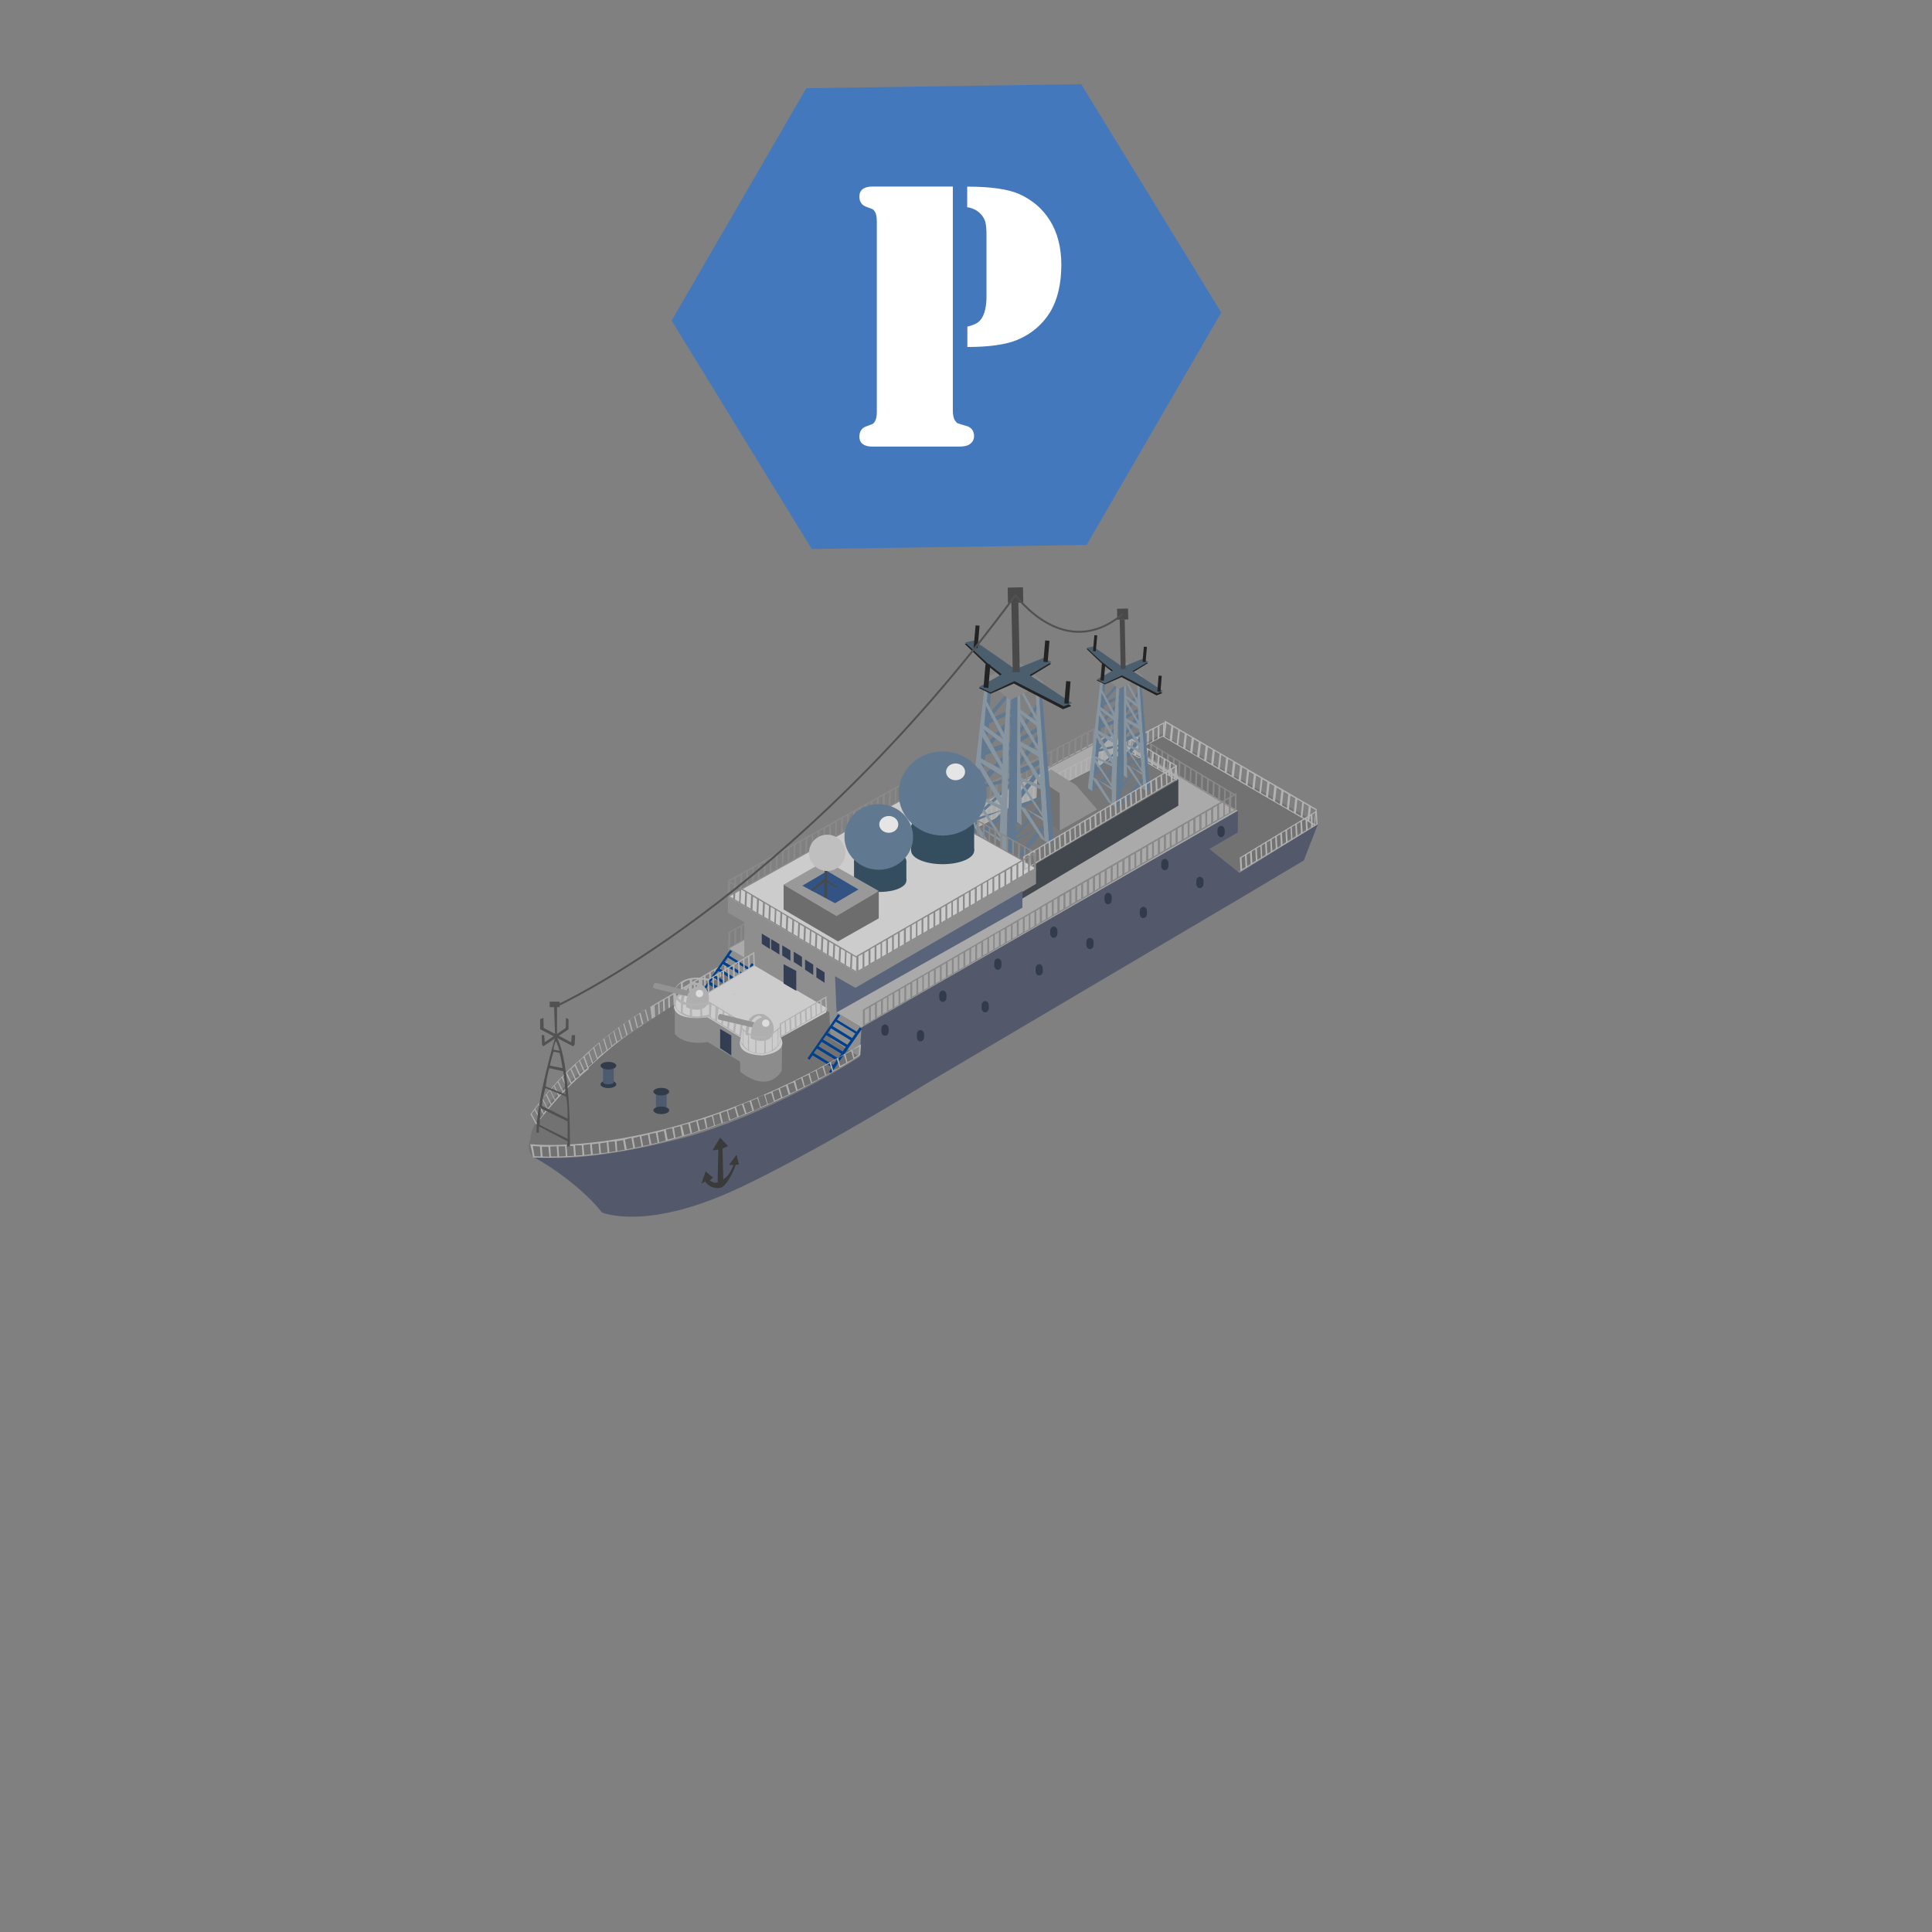 <?xml version="1.0" encoding="utf-8"?>
<!-- Generator: Adobe Illustrator 16.0.0, SVG Export Plug-In . SVG Version: 6.00 Build 0)  -->
<!DOCTYPE svg PUBLIC "-//W3C//DTD SVG 1.1//EN" "http://www.w3.org/Graphics/SVG/1.1/DTD/svg11.dtd">
<svg version="1.1" id="Layer_1" xmlns="http://www.w3.org/2000/svg" xmlns:xlink="http://www.w3.org/1999/xlink" x="0px" y="0px"
	 width="200px" height="200px" viewBox="0 0 200 200" enable-background="new 0 0 200 200" xml:space="preserve">
<rect x="0" y="0" width="200" height="200" fill="#808080" stroke="none"/>
<path fill="#B2B2B2" d="M67.625,104.961l0.015,0.409l-0.015,0.007v0.124l4.898-2.89l-0.07-1.418l-4.83,2.847L67.625,104.961
	L67.625,104.961z M72.33,101.406l0.042,1.203l-0.368,0.216l-0.042-1.204L72.33,101.406z M71.798,101.709l0.042,1.205l-0.364,0.215
	l-0.046-1.203L71.798,101.709z M71.297,102.009l0.045,1.202l-0.37,0.215l-0.045-1.201L71.297,102.009z M70.767,102.311l0.043,1.203
	l-0.367,0.217l-0.043-1.203L70.767,102.311z M70.226,102.652l0.043,1.203l-0.364,0.217l-0.045-1.203L70.226,102.652z
	 M69.693,102.955l0.045,1.203l-0.368,0.217l-0.043-1.202L69.693,102.955z M69.157,103.262l0.043,1.203l-0.364,0.215l-0.046-1.201
	L69.157,103.262z M68.626,103.566l0.045,1.199l-0.366,0.219l-0.045-1.201L68.626,103.566z M68.125,103.865l0.044,1.199l-0.365,0.221
	l-0.047-1.205L68.125,103.865z"/>
<path fill="#B2B2B2" d="M70.806,103.094l0.015,0.407l-0.015,0.008v0.127l4.898-2.895l-0.068-1.417l-4.832,2.848L70.806,103.094
	L70.806,103.094z M75.508,99.537l0.043,1.204l-0.37,0.215l-0.04-1.202L75.508,99.537z M74.979,99.84l0.042,1.204l-0.367,0.217
	l-0.045-1.203L74.979,99.84z M74.478,100.143l0.045,1.201l-0.37,0.217l-0.043-1.203L74.478,100.143z M73.945,100.443l0.045,1.204
	l-0.366,0.217l-0.045-1.201L73.945,100.443z M73.405,100.781l0.045,1.205l-0.367,0.217l-0.045-1.204L73.405,100.781z
	 M72.874,101.088l0.045,1.203l-0.368,0.219l-0.043-1.207L72.874,101.088z M72.337,101.396l0.044,1.201l-0.365,0.215l-0.045-1.201
	L72.337,101.396z M71.807,101.697l0.045,1.201l-0.366,0.217l-0.045-1.201L71.807,101.697z M71.306,101.998l0.043,1.199l-0.363,0.219
	l-0.047-1.204L71.306,101.998z"/>
<path fill="#B2B2B2" d="M73.409,101.584l-0.005-0.262c-3.032-0.598-3.552,1.101-3.552,1.101v1.56
	c0.338-1.948,3.578-1.104,3.578-1.104l-0.013-0.84l-0.017,0.552l-0.711-0.118v-1.057C72.687,101.418,73.214,101.445,73.409,101.584z
	 M70.484,102.706c-0.224,0.185-0.505,0.46-0.505,0.46v-0.809c0-0.275,0.501-0.594,0.501-0.594L70.484,102.706z M71.416,102.537
	l-0.701,0.054l-0.04-0.829c0,0,0.559-0.42,0.741-0.271V102.537z M72.504,102.465h-0.863v-1.047c0,0,0.682-0.146,0.863,0V102.465z"/>
<path fill="#727272" d="M54.927,117.831c0,0-0.735-6.36,27.903-21.172l37.454-20.685l16,9.179l-8.123,5.049l-3.106-2.478
	l2.924-1.698l0.021-2.248l-38.958,22.424l-0.209,3.046c0,0-12.729,9.805-33.045,10.786
	C55.785,120.034,54.224,119.757,54.927,117.831z"/>
<path fill="#B2B2B2" d="M120.525,74.752l-8.26,4.339l-0.021,1.437l8.274-4.35L120.525,74.752z M112.428,80.338l0.016-1.206
	l0.367-0.196l-0.006,1.204L112.428,80.338z M112.971,80.059l0.014-1.2l0.377-0.2l-0.018,1.204L112.971,80.059z M113.523,79.749
	l0.018-1.206l0.377-0.202l-0.016,1.205L113.523,79.749z M114.068,79.47l0.02-1.204l0.376-0.197l-0.015,1.206L114.068,79.47z
	 M114.586,79.198l0.014-1.206l0.377-0.2l-0.016,1.207L114.586,79.198z M115.132,78.92l0.015-1.206l0.377-0.198l-0.016,1.206
	L115.132,78.92z M115.663,78.632l0.015-1.203l0.377-0.207l-0.016,1.206L115.663,78.632z M116.209,78.354l0.016-1.203l0.375-0.198
	l-0.01,1.201L116.209,78.354z M116.766,78.039l0.014-1.205l0.38-0.196l-0.017,1.203L116.766,78.039z M117.309,77.765l0.017-1.205
	l0.375-0.2l-0.011,1.203L117.309,77.765z M117.826,77.491l0.014-1.203l0.379-0.2l-0.018,1.203L117.826,77.491z M118.367,77.212
	l0.016-1.203l0.379-0.198l-0.014,1.205L118.367,77.212z M118.916,76.929l0.014-1.204l0.373-0.2l-0.008,1.206L118.916,76.929z
	 M119.459,76.655l0.018-1.208l0.377-0.198l-0.018,1.206L119.459,76.655z M120.031,75.138l0.377-0.196l-0.012,1.201l-0.381,0.202
	L120.031,75.138z"/>
<polygon fill="#AAAAAA" points="96.875,85.582 114.906,75.969 128.152,83.929 89.194,106.357 75.416,98.157 89.531,90.171 "/>
<path fill="#898989" d="M94.109,86.078L75.405,96.491l-0.031,1.757l18.72-10.44L94.109,86.078z M76.01,97.771l-0.431,0.24
	l0.027-1.468l0.428-0.244L76.01,97.771z M76.634,97.434l-0.431,0.242l0.024-1.467l0.431-0.24L76.634,97.434z M77.269,97.056
	l-0.433,0.243l0.024-1.47l0.433-0.24L77.269,97.056z M77.89,96.72l-0.433,0.24l0.026-1.468l0.431-0.24L77.89,96.72z M78.477,96.39
	l-0.432,0.242l0.026-1.47l0.431-0.242L78.477,96.39z M79.099,96.053l-0.431,0.243l0.025-1.469l0.431-0.242L79.099,96.053z
	 M79.707,95.705l-0.429,0.242l0.025-1.469l0.43-0.242L79.707,95.705z M80.329,95.372l-0.431,0.242l0.026-1.471l0.431-0.243
	L80.329,95.372z M80.965,94.991l-0.431,0.242l0.024-1.469l0.431-0.24L80.965,94.991z M81.587,94.657l-0.431,0.24l0.024-1.469
	l0.431-0.242L81.587,94.657z M82.174,94.326l-0.43,0.242l0.024-1.469l0.431-0.244L82.174,94.326z M82.797,93.991l-0.433,0.242
	l0.026-1.466l0.433-0.245L82.797,93.991z M83.417,93.65l-0.433,0.24l0.027-1.468l0.433-0.24L83.417,93.65z M84.039,93.313
	l-0.431,0.243l0.027-1.47l0.43-0.242L84.039,93.313z M84.673,92.937l-0.429,0.24l0.025-1.468l0.431-0.241L84.673,92.937z
	 M85.297,92.602l-0.431,0.24l0.024-1.467l0.433-0.242L85.297,92.602z M85.884,92.271l-0.431,0.241l0.026-1.469l0.433-0.242
	L85.884,92.271z M86.505,91.935l-0.43,0.242l0.024-1.469l0.431-0.24L86.505,91.935z M87.119,91.565l-0.431,0.242l0.025-1.47
	l0.431-0.24L87.119,91.565z M87.741,91.23l-0.431,0.241l0.025-1.468l0.432-0.242L87.741,91.23z M88.375,90.851l-0.431,0.24
	l0.027-1.468l0.431-0.244L88.375,90.851z M88.998,90.514l-0.431,0.242l0.027-1.469l0.43-0.242L88.998,90.514z M89.587,90.182
	l-0.431,0.244l0.024-1.471l0.433-0.241L89.587,90.182z M90.208,89.849l-0.433,0.24l0.026-1.467l0.431-0.242L90.208,89.849z
	 M90.837,89.508l-0.431,0.244l0.022-1.471l0.433-0.241L90.837,89.508z M91.46,89.175l-0.433,0.242l0.027-1.469l0.433-0.24
	L91.46,89.175z M92.095,88.798l-0.43,0.24l0.024-1.469l0.432-0.242L92.095,88.798z M92.716,88.461l-0.434,0.24l0.028-1.467
	l0.434-0.242L92.716,88.461z M93.301,88.131l-0.43,0.242l0.024-1.47l0.433-0.24L93.301,88.131z M93.925,87.792l-0.432,0.244
	l0.026-1.469l0.432-0.24L93.925,87.792z"/>
<path fill="#898989" d="M115.176,74.386l-18.96,9.933l-0.078,1.756l18.983-9.96L115.176,74.386z M96.79,85.613l-0.437,0.232
	l0.061-1.469l0.434-0.232L96.79,85.613z M97.418,85.295l-0.435,0.23l0.061-1.468l0.434-0.229L97.418,85.295z M98.063,84.932
	l-0.438,0.23l0.066-1.469l0.434-0.229L98.063,84.932z M98.691,84.613l-0.435,0.229l0.063-1.466l0.436-0.232L98.691,84.613z
	 M99.286,84.297l-0.434,0.227l0.063-1.466l0.434-0.23L99.286,84.297z M99.917,83.978l-0.434,0.232l0.059-1.467l0.437-0.23
	L99.917,83.978z M100.536,83.646l-0.437,0.229l0.063-1.469l0.438-0.232L100.536,83.646z M101.167,83.325l-0.437,0.232l0.061-1.468
	l0.439-0.232L101.167,83.325z M101.809,82.962l-0.437,0.232l0.063-1.47l0.438-0.23L101.809,82.962z M102.439,82.645l-0.436,0.232
	l0.063-1.468l0.438-0.232L102.439,82.645z M103.037,82.327l-0.436,0.232l0.061-1.467l0.436-0.232L103.037,82.327z M103.668,82.01
	l-0.438,0.229l0.063-1.468l0.438-0.232L103.668,82.01z M104.299,81.685l-0.438,0.232l0.063-1.465l0.438-0.232L104.299,81.685z
	 M104.927,81.366l-0.434,0.232l0.062-1.47l0.436-0.231L104.927,81.366z M105.572,81.003l-0.436,0.23l0.063-1.47l0.436-0.229
	L105.572,81.003z M106.203,80.686l-0.436,0.229l0.06-1.467l0.438-0.231L106.203,80.686z M106.797,80.37l-0.436,0.229l0.063-1.467
	l0.436-0.231L106.797,80.37z M107.428,80.049l-0.438,0.232l0.066-1.467l0.435-0.232L107.428,80.049z M108.05,79.694l-0.434,0.23
	l0.06-1.467l0.438-0.231L108.05,79.694z M108.682,79.375l-0.435,0.229l0.063-1.468l0.434-0.232L108.682,79.375z M109.326,79.012
	l-0.434,0.232l0.06-1.468l0.438-0.232L109.326,79.012z M109.957,78.695l-0.438,0.23l0.063-1.468l0.436-0.229L109.957,78.695z
	 M110.551,78.377l-0.435,0.23l0.063-1.468l0.434-0.228L110.551,78.377z M111.182,78.059l-0.438,0.23l0.064-1.468l0.436-0.231
	L111.182,78.059z M111.82,77.735l-0.438,0.23l0.063-1.468l0.435-0.229L111.82,77.735z M112.451,77.416l-0.438,0.23l0.062-1.467
	l0.437-0.232L112.451,77.416z M113.096,77.053l-0.436,0.23l0.063-1.468l0.437-0.232L113.096,77.053z M113.727,76.734l-0.438,0.232
	l0.063-1.469l0.436-0.229L113.727,76.734z M114.32,76.418l-0.438,0.23l0.063-1.467l0.437-0.229L114.32,76.418z M114.951,76.099
	l-0.438,0.232l0.063-1.47l0.438-0.229L114.951,76.099z"/>
<polygon fill="#777777" points="105.838,90.768 121.98,80.694 116.84,77.641 98.802,86.855 "/>
<polygon fill="#43484F" points="106.834,89.667 121.98,80.694 121.98,83.401 105.838,93.016 105.838,92.235 107.041,91.5 "/>
<path fill="#B2B2B2" d="M116.906,76.287l-16.518,8.353l-0.041,1.438l16.535-8.373L116.906,76.287z M100.908,85.694l-0.375,0.195
	l0.029-1.206l0.379-0.191L100.908,85.694z M101.463,85.427l-0.381,0.189l0.029-1.198l0.381-0.196L101.463,85.427z M102.02,85.117
	l-0.377,0.197l0.033-1.203l0.379-0.196L102.02,85.117z M102.568,84.854l-0.379,0.191l0.035-1.205l0.377-0.189L102.568,84.854z
	 M103.086,84.587l-0.381,0.192l0.033-1.201l0.381-0.195L103.086,84.587z M103.639,84.318l-0.381,0.195l0.035-1.208l0.375-0.193
	L103.639,84.318z M104.176,84.037l-0.38,0.197l0.031-1.204l0.38-0.198L104.176,84.037z M104.729,83.771l-0.383,0.193l0.03-1.204
	l0.38-0.193L104.729,83.771z M105.288,83.464l-0.382,0.191l0.031-1.204l0.383-0.193L105.288,83.464z M105.838,83.194l-0.384,0.196
	l0.032-1.205l0.385-0.196L105.838,83.194z M106.354,82.93l-0.379,0.196l0.032-1.203l0.378-0.195L106.354,82.93z M106.904,82.662
	l-0.385,0.191l0.033-1.204l0.383-0.195L106.904,82.662z M107.454,82.386l-0.38,0.195l0.029-1.202l0.379-0.196L107.454,82.386z
	 M108.004,82.122l-0.384,0.194l0.032-1.207l0.383-0.193L108.004,82.122z M108.564,81.813l-0.388,0.196l0.036-1.205l0.383-0.191
	L108.564,81.813z M109.113,81.547l-0.383,0.191l0.033-1.201l0.381-0.194L109.113,81.547z M109.631,81.281l-0.384,0.192l0.032-1.201
	l0.381-0.194L109.631,81.281z M110.184,81.013l-0.387,0.195l0.033-1.204l0.38-0.193L110.184,81.013z M110.723,80.712l-0.381,0.197
	l0.034-1.205l0.38-0.193L110.723,80.712z M111.271,80.444l-0.379,0.194l0.032-1.203l0.377-0.195L111.271,80.444z M111.834,80.14
	l-0.381,0.197l0.033-1.206l0.381-0.195L111.834,80.14z M112.381,79.87l-0.377,0.196l0.033-1.206l0.379-0.193L112.381,79.87z
	 M112.9,79.605L112.52,79.8l0.031-1.201l0.383-0.196L112.9,79.605z M113.449,79.339l-0.381,0.192l0.033-1.201l0.381-0.195
	L113.449,79.339z M114.006,79.066l-0.381,0.193l0.031-1.203l0.38-0.193L114.006,79.066z M114.557,78.799l-0.383,0.195l0.032-1.206
	l0.382-0.193L114.557,78.799z M115.117,78.495l-0.381,0.193l0.033-1.2l0.377-0.196L115.117,78.495z M115.667,78.226l-0.384,0.195
	l0.029-1.204l0.386-0.195L115.667,78.226z M116.184,77.96l-0.381,0.194l0.032-1.203l0.384-0.195L116.184,77.96z M116.732,77.689
	l-0.383,0.193l0.037-1.201l0.379-0.193L116.732,77.689z"/>
<polyline fill="#8E8E8E" points="75.349,94.483 77.049,95.449 77.049,99.128 75.416,98.157 75.235,101.064 85.845,104.758 
	85.998,107.541 88.98,109.4 89.194,106.357 86.595,104.811 86.503,101.186 88.752,102.379 107.248,91.5 107.248,89.895 
	80.491,92.695 75.349,92.787 75.349,94.348 "/>
<g>
	<polyline fill="#919191" points="113.534,83.814 109.703,85.972 107.373,80.578 108.809,79.66 111.355,81.243 113.534,83.746 	"/>
	<polygon fill="#727272" points="107.248,84.295 107.373,80.578 109.703,82.116 109.703,85.972 	"/>
</g>
<g>
	<g>
		<g>
			<path fill="#8795A0" d="M108.616,87.264l-1.14-16.664l-0.009-0.083l-0.288-0.225l0.098,2.664l0.021,0.523l0.022,0.658
				l-0.207-0.38l-0.17-0.315l-1.315-2.403l-0.062-1.456l-0.022-0.536l-0.22-0.169l-0.057,16.197l0.063,0.045l0.444,0.306
				l-0.061-1.709l0.693,1.035l0.158,0.238l0.602,0.901l0.031,0.042l0.119,0.183l0.269,0.398l0.192,0.287l0.574,0.393l0.18,0.126
				l0.096,0.063L108.616,87.264z M107.838,84.095l-0.222-0.334l-0.166-0.255l-0.321-0.485l-0.171-0.267l-0.604-0.921l-0.295-0.445
				l-0.412-0.636l0.668,0.31l0.459,0.211l0.945,0.436l0.04,0.771l0.017,0.293l0.014,0.329l0.025,0.435L107.838,84.095z
				 M105.596,77.79l0.256,0.433l0.229,0.393l0.338,0.566l0.254,0.425l0.336,0.569l0.259,0.438l0.407,0.693l-0.709-0.289
				l-0.463-0.189l-0.828-0.339l-0.01-0.397l-0.019-0.579l-0.012-0.31l-0.013-0.648L105.596,77.79z M105.588,74.632l0.248,0.41
				l0.205,0.346l0.307,0.514l0.209,0.346l0.313,0.523l0.275,0.453l0.299,0.504l-0.493-0.254l-0.419-0.22l-0.863-0.453v-0.023
				l-0.018-0.46l-0.012-0.32l-0.025-0.637L105.588,74.632z M107.555,78.695l0.03,0.47l0.021,0.24l0.049,0.685l0.035,0.471
				l-0.174-0.283l-0.259-0.425l-0.253-0.408l-0.251-0.408l-0.442-0.724l-0.242-0.396l-0.414-0.68l0.632,0.375l0.383,0.234
				l0.858,0.512L107.555,78.695z M107.314,75.33l0.033,0.444l0.024,0.28l0.063,0.776l0.031,0.39l-0.139-0.249l-0.268-0.479
				l-0.226-0.414l-0.196-0.354l-0.375-0.678l-0.199-0.348l-0.461-0.838l0.687,0.517l0.274,0.207l0.729,0.549L107.314,75.33z
				 M106.764,73.695l0.174,0.328l0.34,0.654l-0.518-0.385l-0.271-0.2l-0.854-0.638l-0.039-1.999L106.764,73.695z M107.779,86.281
				l-0.264-0.412l-0.052-0.081l-0.011-0.019l-0.664-1.042l-0.155-0.247l-0.493-0.78l-0.328-0.173l-0.041-0.023l-0.012-0.335
				l-0.007-0.103l-0.002-0.005l0.003,0.003l-0.018-0.417l-0.032-0.806l-0.015-0.599l0.22,0.335l0.297,0.442l0.539,0.805l0.187,0.271
				l0.383,0.572l0.168,0.252l0.508,0.763l-0.799-0.425l-0.258-0.136l-0.793-0.423l0.729,0.501l0.232,0.162l0.875,0.599l0.041,0.559
				l0.037,0.437l0.071,0.875L107.779,86.281z"/>
			<polygon fill="none" points="101.536,82.762 101.496,83.2 101.805,83.676 102.348,83.158 			"/>
			<polygon fill="none" points="103.596,83.772 102.611,83.289 101.957,83.901 102.229,84.315 103.592,83.895 			"/>
			<polygon fill="none" points="104.111,73.679 104.195,72.333 102.859,73.947 102.986,74.184 			"/>
			<polygon fill="none" points="103.592,83.938 102.324,84.458 102.713,85.056 103.576,84.203 			"/>
			<polygon fill="none" points="103.479,86.222 103.543,84.87 102.953,85.422 			"/>
			<polygon fill="none" points="101.609,83.861 101.453,83.628 101.414,84.05 			"/>
			<polygon fill="none" points="101.968,84.394 101.76,84.084 101.167,84.64 			"/>
			<polygon fill="none" points="102.532,85.234 102.08,84.559 101.178,84.925 101.105,85.458 101.352,85.59 101.875,85.883 			"/>
			<polygon fill="none" points="103.602,75.338 104.033,74.851 104.078,74.14 103.178,74.546 			"/>
			<polygon fill="none" points="101.361,86.388 101.041,85.909 100.912,86.836 			"/>
			<polygon fill="none" points="105.646,80.75 106.057,81.386 106.313,81.06 			"/>
			<polygon fill="none" points="104.396,83.648 104.447,81.572 104.322,81.689 104.27,83.686 			"/>
			<polygon fill="none" points="107.771,82.772 107.129,83.017 107.45,83.504 107.786,83.1 			"/>
			<polygon fill="none" points="105.596,77.79 105.617,78.557 105.852,78.223 			"/>
			<polygon fill="none" points="104.458,81.143 104.465,80.875 104.34,80.905 104.332,81.264 			"/>
			<polygon fill="none" points="107.672,81.307 107.262,80.616 106.959,81.02 			"/>
			<polygon fill="none" points="107.716,81.709 106.768,81.273 106.352,81.831 106.956,82.752 107.755,82.48 			"/>
			<polygon fill="none" points="104.535,73.491 104.654,73.436 104.684,72.287 105.07,72.055 105.111,71.231 104.348,72.153 
				104.564,72.321 			"/>
			<polygon fill="none" points="103.691,82.598 103.698,82.271 103.568,82.392 			"/>
			<polygon fill="none" points="103.957,75.997 103.982,75.625 103.838,75.776 			"/>
			<polygon fill="none" points="107.838,84.095 107.811,83.537 107.616,83.761 			"/>
			<polygon fill="none" points="103.796,79.162 103.798,78.998 103.738,79.059 			"/>
			<polygon fill="none" points="102.672,77.941 102.01,78.174 101.938,78.711 102.887,79.227 103.229,78.878 			"/>
			<polygon fill="none" points="103.493,78.606 103.805,78.289 103.811,77.544 103.061,77.809 			"/>
			<polygon fill="none" points="102.986,79.863 102.406,80.479 102.709,80.98 103.73,80.75 103.74,80.321 			"/>
			<polygon fill="none" points="105.664,80.492 106.494,80.831 107.004,80.176 106.668,79.605 105.654,80.095 			"/>
			<polygon fill="none" points="102.26,81.083 102.102,80.809 101.73,81.2 			"/>
			<polygon fill="none" points="103.584,83.358 103.215,82.724 102.873,83.043 			"/>
			<polygon fill="none" points="102.123,77.015 102.123,77.013 102.123,77.017 			"/>
			<polygon fill="none" points="103.605,86.84 102.77,85.591 102.242,86.087 			"/>
			<polygon fill="none" points="102.439,81.4 101.65,81.606 101.564,82.462 102.596,82.92 103.066,82.473 			"/>
			<polygon fill="none" points="102.393,77.469 102.329,77.359 102.156,77.539 			"/>
			<polygon fill="none" points="103.698,79.675 103.492,79.322 103.346,79.48 			"/>
			<polygon fill="none" points="103.416,82.138 103.711,81.858 103.727,81.065 102.896,81.283 			"/>
			<polygon fill="none" points="102.457,73.815 102.422,73.749 102.414,73.861 			"/>
			<polygon fill="none" points="103.539,89.05 103.563,87.125 102.167,86.159 101.879,86.426 			"/>
			<polygon fill="none" points="102.709,74.31 102.65,74.195 102.468,74.418 			"/>
			<polygon fill="none" points="101.831,85.926 101.352,85.59 101.669,86.09 			"/>
			<polygon fill="none" points="102.287,75.859 102.229,76.283 102.434,76.662 102.802,76.247 			"/>
			<polygon fill="none" points="103.145,76.503 102.637,77.035 102.809,77.345 103.814,77.04 103.814,77.008 			"/>
			<polygon fill="none" points="101.875,79.186 101.833,79.533 102.123,80.013 102.537,79.587 			"/>
			<polygon fill="none" points="102.352,75.425 103.061,75.954 103.369,75.604 102.896,74.677 102.43,74.885 			"/>
			<polygon fill="none" points="103.842,76.539 103.588,76.037 103.414,76.218 			"/>
			<polygon fill="none" points="101.816,80.327 101.742,80.206 101.717,80.429 			"/>
			<polygon fill="none" points="107.32,74.138 107.299,73.479 107.113,73.758 			"/>
			<polygon fill="none" points="107.465,85.784 107.52,85.865 107.684,85.669 			"/>
			<polygon fill="none" points="105.605,73.861 106.07,74.697 106.292,74.378 			"/>
			<polygon fill="none" points="106.266,75.045 106.639,75.727 107.314,75.33 107.295,75.132 106.566,74.585 			"/>
			<polygon fill="none" points="107.779,86.281 108.129,86.831 108.057,85.956 			"/>
			<polygon fill="none" points="107.279,74.673 106.941,74.02 106.76,74.29 			"/>
			<polygon fill="none" points="104.473,80.584 104.535,78.211 104.406,78.343 104.35,80.611 			"/>
			<polygon fill="none" points="107.063,76.492 107.373,76.054 107.35,75.774 106.838,76.078 			"/>
			<polygon fill="none" points="108.021,85.518 107.977,84.958 107.104,84.36 106.792,84.725 107.454,85.766 107.684,85.669 			"/>
			<polygon fill="none" points="107.314,83.667 106.932,83.095 105.813,83.523 106.141,83.697 106.938,84.118 			"/>
			<polygon fill="none" points="107.469,77.223 107.438,76.831 107.33,76.972 			"/>
			<polygon fill="none" points="107.99,84.681 107.482,83.918 107.191,84.256 			"/>
			<polygon fill="none" points="106.207,82.021 105.742,82.643 105.757,83.061 105.754,83.057 105.755,83.064 105.762,83.167 
				106.75,82.826 			"/>
			<polygon fill="none" points="106.141,83.697 106.637,84.477 106.869,84.198 			"/>
			<polygon fill="none" points="105.639,73.449 106.492,74.087 106.764,73.695 105.596,71.451 			"/>
			<polygon fill="none" points="105.689,81.242 105.709,81.834 105.91,81.575 			"/>
			<polygon fill="none" points="106.311,78.309 106.757,79.035 107.555,78.695 107.527,78.353 106.672,77.841 			"/>
			<polygon fill="none" points="105.664,76.798 106.531,77.25 106.869,76.77 106.557,76.249 105.664,76.775 			"/>
			<polygon fill="none" points="104.568,76.81 104.617,74.96 104.493,75.088 104.447,76.849 			"/>
			<polygon fill="none" points="105.65,76.314 106.348,75.901 106.041,75.387 105.639,75.993 			"/>
			<polygon fill="none" points="104.635,74.169 104.643,73.887 104.521,73.938 104.512,74.304 			"/>
			<polygon fill="none" points="105.639,79.517 106.416,79.182 106.08,78.616 105.631,79.205 			"/>
			<polygon fill="none" points="104.551,77.521 104.555,77.282 104.436,77.325 104.427,77.648 			"/>
			<polygon fill="none" points="107.689,80.561 107.652,80.088 107.516,80.278 			"/>
			<polygon fill="none" points="105.588,74.632 105.613,75.358 105.836,75.04 			"/>
			<polygon fill="none" points="107.443,77.727 107.141,77.223 106.949,77.473 			"/>
			<polygon fill="none" points="105.17,85.308 105.17,86.222 106.406,84.751 105.713,83.716 105.775,85.425 105.329,85.121 
				105.329,85.244 			"/>
			<polygon fill="none" points="105.654,77.231 106.068,77.911 106.281,77.606 			"/>
			<polygon fill="none" points="107.257,79.853 107.605,79.403 107.585,79.164 107.004,79.445 			"/>
			<polygon fill="none" points="104.945,89.05 107.316,86.114 107.195,85.934 105.025,87.12 			"/>
			<polygon fill="none" points="107.168,85.89 106.566,84.989 104.988,86.84 			"/>
			<polygon fill="#617990" points="107.191,84.256 107.482,83.918 107.314,83.667 106.938,84.118 			"/>
			<polygon fill="#617990" points="107.299,73.479 107.277,72.956 106.941,73.441 107.113,73.758 			"/>
			<polygon fill="#617990" points="106.08,78.616 105.852,78.223 105.617,78.557 105.631,79.205 			"/>
			<polygon fill="#617990" points="108.354,87.41 108.529,87.316 108.35,87.19 			"/>
			<polygon fill="#617990" points="106.869,84.198 106.637,84.477 106.792,84.725 107.104,84.36 			"/>
			<polygon fill="#617990" points="107.755,82.48 106.956,82.752 107.129,83.017 107.771,82.772 			"/>
			<polygon fill="#617990" points="107.004,79.445 107.585,79.164 107.555,78.695 106.757,79.035 			"/>
			<polygon fill="#617990" points="106.313,81.06 106.057,81.386 106.352,81.831 106.768,81.273 			"/>
			<polygon fill="#617990" points="106.75,82.826 105.762,83.167 105.773,83.5 105.813,83.523 106.932,83.095 			"/>
			<polygon fill="#617990" points="106.959,81.02 107.262,80.616 107.004,80.176 106.494,80.831 			"/>
			<polygon fill="#617990" points="106.292,74.378 106.07,74.697 106.266,75.045 106.566,74.585 			"/>
			<polygon fill="#617990" points="107.45,83.504 107.616,83.761 107.811,83.537 107.786,83.1 			"/>
			<polygon fill="#617990" points="109.092,87.002 107.771,70.427 107.477,70.6 108.616,87.264 			"/>
			<polygon fill="#617990" points="105.654,80.095 106.668,79.605 106.416,79.182 105.639,79.517 			"/>
			<polygon fill="#617990" points="106.76,74.29 106.941,74.02 106.764,73.695 106.492,74.087 			"/>
			<polygon fill="#617990" points="107.454,85.766 107.465,85.784 107.684,85.669 			"/>
			<polygon fill="#617990" points="107.516,80.278 107.652,80.088 107.605,79.403 107.257,79.853 			"/>
			<polygon fill="#617990" points="106.838,76.078 107.35,75.774 107.314,75.33 106.639,75.727 			"/>
			<polygon fill="#617990" points="107.33,76.972 107.438,76.831 107.373,76.054 107.063,76.492 			"/>
			<polygon fill="#617990" points="105.664,76.775 106.557,76.249 106.348,75.901 105.65,76.314 			"/>
			<polygon fill="#617990" points="108.021,85.518 107.684,85.669 107.52,85.865 107.779,86.281 108.057,85.956 			"/>
			<polygon fill="#617990" points="104.945,89.05 105.025,87.12 107.195,85.934 107.168,85.89 104.988,86.84 106.566,84.989 
				106.406,84.751 105.17,86.222 105.17,85.308 105.329,85.244 105.329,85.121 105.266,85.074 105.325,68.879 105.543,69.048 
				105.568,69.583 105.584,68.609 105.24,68.768 105.07,70.807 102.658,73.58 102.859,73.947 104.195,72.333 104.215,72.055 
				104.348,72.153 105.111,71.231 105.07,72.055 104.684,72.287 104.654,73.436 104.535,73.491 104.521,73.938 104.643,73.887 
				104.635,74.169 104.512,74.304 104.493,75.088 104.617,74.96 104.568,76.81 104.447,76.849 104.436,77.325 104.555,77.282 
				104.551,77.521 104.427,77.648 104.406,78.343 104.535,78.211 104.473,80.584 104.35,80.611 104.34,80.905 104.465,80.875 
				104.458,81.143 104.332,81.264 104.322,81.689 104.447,81.572 104.396,83.648 104.27,83.686 104.256,84.203 104.385,84.084 
				104.244,89.656 105.471,88.982 107.585,86.509 107.316,86.114 			"/>
			<polygon fill="#617990" points="106.281,77.606 106.068,77.911 106.311,78.309 106.672,77.841 			"/>
			<polygon fill="#617990" points="106.949,77.473 107.141,77.223 106.869,76.77 106.531,77.25 			"/>
			<polygon fill="#617990" points="105.91,81.575 105.709,81.834 105.742,82.643 106.207,82.021 			"/>
			<polygon fill="#617990" points="106.041,75.387 105.836,75.04 105.613,75.358 105.639,75.993 			"/>
			<polygon fill="#617990" points="102.348,83.158 101.805,83.676 101.957,83.901 102.611,83.289 			"/>
			<polygon fill="#617990" points="102.242,86.087 102.77,85.591 102.532,85.234 101.875,85.883 			"/>
			<polygon fill="#617990" points="102.08,84.559 101.968,84.394 101.167,84.64 101.76,84.084 101.609,83.861 101.414,84.05 
				101.453,83.628 101.055,83.028 100.936,84.891 100.928,84.889 100.936,84.894 100.902,85.344 101.105,85.458 101.178,84.925 			
				"/>
			<polygon fill="#617990" points="101.049,82.522 101.496,83.2 101.536,82.762 			"/>
			<polygon fill="#617990" points="103.414,76.218 103.588,76.037 103.369,75.604 103.061,75.954 			"/>
			<polygon fill="#617990" points="101.879,75.074 102.352,75.425 102.43,74.885 102.896,74.677 102.709,74.31 102.468,74.418 
				102.65,74.195 102.457,73.815 102.414,73.861 102.422,73.749 102.057,73.028 			"/>
			<polygon fill="#617990" points="101.879,86.426 102.167,86.159 101.831,85.926 101.669,86.09 			"/>
			<polygon fill="#617990" points="102.713,85.056 102.953,85.422 103.543,84.87 103.576,84.203 			"/>
			<polygon fill="#617990" points="103.592,83.895 102.229,84.315 102.324,84.458 103.592,83.938 			"/>
			<polygon fill="#617990" points="102.896,81.283 103.727,81.065 103.73,80.75 102.709,80.98 			"/>
			<polygon fill="#617990" points="103.568,82.392 103.698,82.271 103.711,81.858 103.416,82.138 			"/>
			<polygon fill="#617990" points="103.838,75.776 103.982,75.625 104.033,74.851 103.602,75.338 			"/>
			<polygon fill="#617990" points="103.738,79.059 103.798,78.998 103.805,78.289 103.493,78.606 			"/>
			<polygon fill="#617990" points="102.672,77.941 102.393,77.469 102.156,77.539 102.329,77.359 102.123,77.015 102.123,77.017 
				102.123,77.013 101.682,76.274 101.538,78.491 101.938,78.711 102.01,78.174 			"/>
			<polygon fill="#617990" points="102.887,79.227 103.346,79.48 103.492,79.322 103.229,78.878 			"/>
			<polygon fill="#617990" points="102.439,81.4 102.26,81.083 101.73,81.2 102.102,80.809 101.816,80.327 101.717,80.429 
				101.742,80.206 101.33,79.492 101.107,82.259 101.564,82.462 101.65,81.606 			"/>
			<polygon fill="#617990" points="102.596,82.92 102.873,83.043 103.215,82.724 103.066,82.473 			"/>
			<polygon fill="#617990" points="100.138,87.361 100.533,87.199 100.186,86.963 			"/>
			<polygon fill="#617990" points="101.466,78.935 101.833,79.533 101.875,79.186 			"/>
			<polygon fill="#617990" points="102.537,79.587 102.123,80.013 102.406,80.479 102.986,79.863 			"/>
			<polygon fill="#617990" points="102.802,76.247 102.434,76.662 102.637,77.035 103.145,76.503 			"/>
			<polygon fill="#617990" points="101.795,75.485 102.229,76.283 102.287,75.859 			"/>
			<polygon fill="#617990" points="100.912,86.836 101.041,85.909 100.805,85.556 100.702,87.131 101.449,86.828 101.576,86.708 
				101.361,86.388 			"/>
			<polygon fill="#617990" points="102.145,72.614 102.466,73.211 102.719,69.924 102.264,70.133 102.217,70.53 102.268,70.568 			
				"/>
			<polygon fill="#617990" points="103.061,77.809 103.811,77.544 103.814,77.04 102.809,77.345 			"/>
			<polygon fill="#617990" points="103.178,74.546 104.078,74.14 104.111,73.679 102.986,74.184 			"/>
			<path fill="#8795A0" d="M104.322,81.689l0.01-0.427l0.008-0.359l0.01-0.294l0.058-2.267l0.021-0.696l0.01-0.323l0.014-0.476
				l0.048-1.761l0.017-0.784l0.01-0.366l0.013-0.449l0.035-1.168l-0.22-0.168l-0.129-0.099l-0.022,0.278l-0.086,1.347l-0.031,0.461
				l-0.047,0.708l-0.049,0.773l-0.026,0.372l-0.117-0.22l-0.236-0.439l-0.426-0.792l-0.193-0.361l-0.125-0.238l-0.199-0.366
				l-0.195-0.367l-0.322-0.597l0.123-2.046l-0.051-0.04l-0.214-0.161l-1.932,16.512l0.118,0.08l0.347,0.236l0.155,0.112l0.015-0.178
				l0.103-1.575l0.236,0.355l0.32,0.48l0.215,0.32l1.512,2.257l1.027,0.708l0.141-5.474l0.014-0.516L104.322,81.689z
				 M103.727,81.065l-0.016,0.793l-0.013,0.413l-0.007,0.328l-0.123-0.206l-0.152-0.253l-0.52-0.855l-0.188-0.304l-0.303-0.501
				l-0.279-0.467l-0.29-0.478l-0.366-0.601l0.412,0.251l0.658,0.403l0.453,0.275l0.752,0.458l-0.012,0.431L103.727,81.065z
				 M103.584,83.358l-0.711-0.315L102.6,82.92l-1.029-0.458l-0.461-0.203l0.225-2.765l0.411,0.714l0.073,0.121l0.279,0.481
				l0.158,0.276l0.188,0.317l0.625,1.073l0.146,0.251L103.584,83.358z M103.698,79.675l-0.354-0.195l-0.457-0.249l-0.949-0.518
				l-0.402-0.221l0.146-2.216l0.438,0.739v0.002l0.207,0.342l0.063,0.108l0.279,0.472l0.559,0.936l0.262,0.445L103.698,79.675z
				 M103.811,77.544l-0.006,0.745l-0.007,0.708l-0.002,0.164l-0.058-0.103l-0.245-0.453l-0.433-0.8l-0.252-0.464l-0.172-0.31
				l-0.201-0.371l-0.205-0.381l-0.434-0.796l0.493,0.375l0.515,0.388l0.34,0.256l0.672,0.504v0.032L103.811,77.544z M102.422,73.749
				l0.035,0.064l0.193,0.382l0.057,0.115l0.189,0.367l0.473,0.927l0.219,0.433l0.258,0.502l-0.43-0.319l-0.355-0.267l-0.709-0.529
				l-0.469-0.353l0.176-2.044L102.422,73.749z M101.831,85.926l0.336,0.232l1.396,0.967l-0.022,1.925l-1.66-2.624l-0.214-0.336
				l-0.314-0.5l-0.246-0.134l-0.203-0.114l0.031-0.45l-0.004-0.003h0.004l0.118-1.862l0.4,0.601l0.155,0.234l0.152,0.222l0.204,0.31
				l0.114,0.164l0.451,0.674l0.24,0.357l0.836,1.249l-1.365-0.753l-0.369-0.205l-0.521-0.291L101.831,85.926z M103.479,86.222
				l-0.524-0.8l-0.24-0.366l-0.389-0.596l-0.095-0.145l-0.272-0.414l-0.151-0.227l-0.31-0.474l-0.447-0.676l0.485,0.238l0.811,0.396
				l0.27,0.131l0.984,0.481l-0.004,0.125l-0.003,0.043l-0.014,0.263l-0.035,0.669L103.479,86.222z"/>
		</g>
		<polygon fill="#898989" points="108.123,70.695 104.559,72.473 101.787,70.221 105.584,68.609 		"/>
	</g>
	<g>
		<polygon fill="#232323" points="99.865,66.656 100.799,66.459 104.613,69.174 105.061,69.491 107.945,68.292 108.801,68.725 
			106.518,70.117 110.904,73.079 110.044,73.422 104.953,70.762 102.539,71.815 101.337,71.228 103.652,70.039 102.063,68.765 		"/>
		<polygon fill="#4B5E6D" points="99.902,66.498 100.839,66.307 104.663,68.965 105.111,69.272 108.004,68.11 108.859,68.536 
			106.58,69.884 110.979,72.781 110.121,73.113 105.016,70.512 102.534,71.683 101.342,71.118 103.701,69.803 102.107,68.558 		"/>
		
			<rect x="100.911" y="64.684" transform="matrix(-0.996 -0.087 0.087 -0.996 196.083 140.289)" fill="#232323" width="0.413" height="2.322"/>
		
			<rect x="108.025" y="66.34" transform="matrix(-0.996 -0.085 0.085 -0.996 210.408 143.8)" fill="#232323" width="0.445" height="2.216"/>
		
			<rect x="101.967" y="68.791" transform="matrix(-0.997 -0.083 0.083 -0.997 198.267 148.263)" fill="#232323" width="0.5" height="2.435"/>
		
			<rect x="110.296" y="70.588" transform="matrix(-0.997 -0.083 0.083 -0.997 214.736 152.386)" fill="#232323" width="0.455" height="2.316"/>
	</g>
	<polygon fill="#494949" points="105.568,69.583 104.84,69.605 104.697,62.406 105.421,62.387 	"/>
	<polygon fill="#494949" points="105.93,62.372 104.344,62.417 104.314,60.832 105.9,60.792 	"/>
</g>
<path fill="#53596B" d="M55.195,119.742c0,0,4.413,2.372,7.122,5.771c0,0,4.588,2.019,14.273-2.572c0,0,6.63-2.982,19.721-11.016
	l32.646-19.274l6.012-3.58l1.467-3.765l-8.121,5.049l-3.106-2.479l2.922-1.698l0.021-2.248l-38.956,22.426l-0.212,3.043
	c0,0-7.847,5.231-17.164,8.093C71.816,117.493,61.444,120.555,55.195,119.742z"/>
<polygon fill="#CCCCCC" points="75.349,92.787 88.659,100.682 107.248,89.895 93.928,82.471 "/>
<g>
	<ellipse fill="#344E5F" cx="91.117" cy="89.138" rx="2.708" ry="1.171"/>
	<ellipse fill="#344E5F" cx="91.117" cy="91.16" rx="2.708" ry="1.171"/>
	<rect x="88.408" y="89.137" fill="#344E5F" width="5.417" height="2.021"/>
</g>
<polygon fill="#59637A" points="86.595,104.811 86.443,101.063 88.554,102.257 105.838,92.235 105.838,93.966 "/>
<path fill="#00408C" d="M77.818,99.708l-0.317,0.449l-2.027-1.239l0.317-0.44l-0.032-0.021l-0.181-0.119l-3.172,4.589l0.21,0.13
	l0.325-0.447l2.027,1.227l-0.191,0.271l0,0l-0.143,0.207l0.217,0.134l3.204-4.597L77.818,99.708z M75.088,103.604l-2.026-1.239
	l0.327-0.452l2.027,1.227L75.088,103.604z M75.58,102.906l-2.027-1.242l0.327-0.452l2.027,1.226L75.58,102.906z M76.05,102.207
	l-2.025-1.238l0.326-0.453l2.028,1.227L76.05,102.207z M76.544,101.514l-2.026-1.243l0.326-0.455l2.027,1.229L76.544,101.514z
	 M77.034,100.818l-2.027-1.243l0.327-0.455l2.025,1.228L77.034,100.818z"/>
<path fill="#8C8C8C" d="M69.852,104.215c0,0-0.034,1.516,3.387,1.102l3.462,2.11c0,0-0.921,1.697,2.32,1.722
	c0,0,1.802-0.098,1.954-1.309l-0.047,2.983c0,0-1.218,2.501-4.292,0.138c0,0-0.042-0.797-0.036-1.068l-3.34-2.026
	c0,0-2.295,0.479-3.408-0.828V104.215L69.852,104.215z"/>
<path fill="#CCCCCC" d="M85.631,104.375l-0.116,0.436l-4.683,2.594c0.827,1.607-1.929,1.859-1.929,1.859
	c-3.097-0.14-2.205-1.839-2.205-1.839l-3.462-2.11c-3.488,0.416-3.466-1.051-3.466-1.051s-0.412,2.244,0-0.051
	c0.414-2.295,3.213-1.238,3.213-1.238l5.072-3.051L85.631,104.375z"/>
<path fill="#B2B2B2" d="M73.254,102.313l0.015,0.408l-0.015,0.008v0.125l4.897-2.893l-0.067-1.417l-4.832,2.847L73.254,102.313
	L73.254,102.313z M77.958,98.756l0.043,1.201l-0.37,0.218l-0.042-1.202L77.958,98.756z M77.429,99.058l0.042,1.204l-0.366,0.217
	l-0.046-1.201L77.429,99.058z M76.926,99.359l0.045,1.204l-0.37,0.215l-0.043-1.201L76.926,99.359z M76.396,99.661l0.045,1.203
	l-0.367,0.218l-0.045-1.204L76.396,99.661z M75.855,100.001l0.045,1.206l-0.364,0.216l-0.047-1.205L75.855,100.001z M75.324,100.303
	l0.046,1.206l-0.369,0.22l-0.043-1.205L75.324,100.303z M74.788,100.613l0.043,1.203l-0.364,0.217l-0.046-1.203L74.788,100.613z
	 M74.255,100.918l0.045,1.201l-0.366,0.217l-0.045-1.201L74.255,100.918z M73.757,101.215l0.043,1.203l-0.363,0.217l-0.049-1.203
	L73.757,101.215z"/>
<polygon fill="#999999" points="81.118,91.576 86.595,94.818 90.969,92.235 85.461,89.099 "/>
<polygon fill="#6D6D6D" points="81.118,94.149 86.748,97.455 90.969,95.067 90.969,92.235 86.595,94.818 81.118,91.576 "/>
<polygon fill="#325384" points="83.062,91.686 85.631,90.171 88.866,92.075 86.443,93.499 "/>
<path fill="#AFAFAF" d="M70.715,103.982l-0.229-0.114c0,0-0.161-2.433,1.836-2.112c0,0,1.377,0.506,1.011,2.043
	c0,0-0.414,1.264-2.32,0.461c0,0-0.138-1.861,1.194-2.181l-0.269-0.159C71.937,101.916,70.92,101.848,70.715,103.982z"/>
<path fill="#B2B2B2" d="M72.687,105.156V104.1l0.71-0.117l0.018,0.549l0.013-0.84c0,0-3.238,0.85-3.576-1.102v1.561
	c0,0,0.516,1.697,3.552,1.103l0.003-0.265C73.214,105.127,72.687,105.156,72.687,105.156z M70.48,104.811
	c0,0-0.501-0.32-0.501-0.596v-0.806c0,0,0.279,0.274,0.505,0.459L70.48,104.811z M71.416,105.084
	c-0.182,0.148-0.741-0.273-0.741-0.273l0.04-0.828l0.701,0.055V105.084z M72.504,105.156c-0.182,0.148-0.863,0-0.863,0v-1.049h0.863
	V105.156z"/>
<path fill="#898989" d="M127.973,82.297l-13.002-7.849l-0.076,1.63l13.019,7.87L127.973,82.297z M115.479,76.324l-0.412-0.248
	l0.047-1.384l0.414,0.25L115.479,76.324z M116.072,76.671l-0.412-0.246l0.045-1.386l0.412,0.253L116.072,76.671z M116.633,77.015
	l-0.41-0.249l0.041-1.386l0.414,0.247L116.633,77.015z M117.227,77.363l-0.412-0.249l0.043-1.384l0.412,0.252L117.227,77.363z
	 M117.828,77.75l-0.406-0.246l0.045-1.387l0.41,0.252L117.828,77.75z M118.426,78.102l-0.412-0.251l0.049-1.385l0.408,0.252
	L118.426,78.102z M119.023,78.451l-0.408-0.248l0.049-1.386l0.41,0.255L119.023,78.451z M119.619,78.803l-0.41-0.25l0.047-1.388
	l0.406,0.249L119.619,78.803z M120.184,79.142l-0.412-0.251l0.043-1.38l0.412,0.247L120.184,79.142z M120.773,79.492l-0.414-0.251
	l0.051-1.382l0.414,0.247L120.773,79.492z M121.383,79.881l-0.41-0.251l0.045-1.385l0.41,0.254L121.383,79.881z M121.977,80.229
	l-0.414-0.253l0.043-1.381l0.414,0.248L121.977,80.229z M122.563,80.612l-0.412-0.253l0.043-1.385l0.412,0.253L122.563,80.612z
	 M123.156,80.962l-0.412-0.253l0.043-1.383l0.414,0.249L123.156,80.962z M123.715,81.298l-0.41-0.247l0.043-1.383l0.41,0.247
	L123.715,81.298z M124.309,81.649l-0.41-0.248l0.047-1.382l0.404,0.245L124.309,81.649z M124.912,82.037l-0.408-0.253l0.043-1.381
	l0.414,0.251L124.912,82.037z M125.508,82.386l-0.41-0.254l0.043-1.38l0.414,0.245L125.508,82.386z M126.102,82.734l-0.41-0.246
	l0.045-1.385l0.41,0.249L126.102,82.734z M126.699,83.087l-0.414-0.25l0.045-1.387l0.412,0.253L126.699,83.087z M127.258,83.429
	l-0.414-0.251l0.047-1.387l0.41,0.25L127.258,83.429z M127.443,83.523l0.045-1.377l0.408,0.245l-0.051,1.383L127.443,83.523z"/>
<path fill="#B2B2B2" d="M76.743,107.281l-0.017-0.012l0.17-1.314l0.01,0.007l0.019-0.14l-3.495-2.129l-0.033,1.613l3.331,2.084
	L76.743,107.281z M74.026,105.59l-0.44-0.275l0.064-1.332l0.425,0.23L74.026,105.59z M74.662,105.977l-0.439-0.273l0.161-1.32
	l0.439,0.278L74.662,105.977z M75.255,106.354l-0.433-0.276l0.159-1.313l0.442,0.274L75.255,106.354z M75.891,106.734l-0.434-0.274
	l0.159-1.315l0.436,0.275L75.891,106.734z M76.531,107.158l-0.434-0.275l0.159-1.313l0.438,0.275L76.531,107.158z"/>
<path fill="#939393" d="M67.845,101.729l3.571,0.883c0,0-0.164,0.156-0.256,0.516l-3.497-0.818
	C67.663,102.309,67.502,101.883,67.845,101.729z"/>
<path fill="#AFAFAF" d="M77.416,107.213l-0.23-0.113c0,0-0.159-2.435,1.835-2.113c0,0,1.377,0.509,1.011,2.043
	c0,0-0.411,1.262-2.318,0.46c0,0-0.137-1.859,1.194-2.181l-0.27-0.16C78.64,105.146,77.624,105.078,77.416,107.213z"/>
<path fill="#939393" d="M74.548,104.957l3.569,0.883c0,0-0.164,0.155-0.256,0.518l-3.499-0.82
	C74.363,105.537,74.203,105.113,74.548,104.957z"/>
<path fill="#00408C" d="M88.998,106.35l-0.317,0.448l-2.027-1.239l0.317-0.438L86.94,105.1l-0.182-0.121l-3.17,4.59l0.208,0.134
	l0.325-0.449l2.027,1.228l-0.188,0.271l0,0l-0.144,0.208l0.215,0.133l3.204-4.598L88.998,106.35z M86.267,110.242l-2.026-1.24
	l0.328-0.453l2.026,1.229L86.267,110.242z M86.755,109.547l-2.023-1.24l0.327-0.455l2.027,1.229L86.755,109.547z M87.229,108.85
	l-2.027-1.242l0.328-0.453l2.026,1.228L87.229,108.85z M87.724,108.154l-2.026-1.24l0.326-0.454l2.027,1.229L87.724,108.154z
	 M88.211,107.46l-2.023-1.243l0.327-0.455l2.025,1.227L88.211,107.46z"/>
<path fill="#898989" d="M107.855,93.778l-18.524,10.733v1.757l18.54-10.758L107.855,93.778z M89.958,105.777l-0.427,0.248v-1.469
	l0.427-0.25V105.777z M90.577,105.432l-0.429,0.25v-1.471l0.429-0.246V105.432z M91.204,105.041l-0.427,0.25v-1.469l0.427-0.252
	V105.041z M91.822,104.699l-0.429,0.248v-1.469l0.429-0.25V104.699z M92.401,104.357l-0.428,0.246v-1.468l0.428-0.249V104.357z
	 M93.017,104.01l-0.428,0.252v-1.471l0.428-0.251V104.01z M93.619,103.65l-0.426,0.248v-1.469l0.426-0.248V103.65z M94.238,103.305
	l-0.428,0.248v-1.469l0.428-0.248V103.305z M94.865,102.914l-0.428,0.252v-1.471l0.428-0.25V102.914z M95.481,102.572l-0.428,0.246
	v-1.467l0.428-0.25V102.572z M96.061,102.23l-0.426,0.244v-1.468l0.426-0.249V102.23z M96.677,101.883l-0.428,0.248v-1.467
	l0.428-0.251V101.883z M97.297,101.533l-0.43,0.246v-1.467l0.43-0.249V101.533z M97.911,101.186l-0.426,0.25v-1.469l0.426-0.249
	V101.186z M98.539,100.797l-0.426,0.249v-1.47l0.426-0.248V100.797z M99.154,100.453l-0.426,0.249v-1.467l0.426-0.249V100.453z
	 M99.736,100.11l-0.426,0.249v-1.467l0.426-0.249V100.11z M100.352,99.765l-0.426,0.25v-1.468l0.426-0.251V99.765z M100.961,99.384
	l-0.428,0.249v-1.469l0.428-0.25V99.384z M101.576,99.042l-0.428,0.246V97.82l0.428-0.249V99.042z M102.204,98.648l-0.429,0.251
	V97.43l0.429-0.251V98.648z M102.82,98.303l-0.426,0.249v-1.468l0.426-0.249V98.303z M103.4,97.961l-0.426,0.249v-1.47l0.426-0.247
	V97.961z M104.02,97.617l-0.428,0.249v-1.467l0.428-0.25V97.617z M104.643,97.268l-0.43,0.249v-1.471l0.43-0.245V97.268z
	 M105.259,96.92l-0.429,0.249V95.7l0.429-0.249V96.92z M105.887,96.533l-0.429,0.245v-1.467l0.429-0.249V96.533z M106.506,96.185
	l-0.428,0.251v-1.47l0.428-0.249V96.185z M107.082,95.846l-0.425,0.249v-1.47l0.425-0.25V95.846z M107.701,95.498l-0.43,0.251V94.28
	l0.43-0.249V95.498z"/>
<path fill="#898989" d="M126.16,83.149l-18.525,10.732v1.758l18.543-10.757L126.16,83.149z M108.262,95.148l-0.424,0.249V93.93
	l0.424-0.249V95.148z M108.882,94.802l-0.428,0.25v-1.47l0.428-0.247V94.802z M109.51,94.413l-0.429,0.25v-1.47l0.429-0.249V94.413z
	 M110.125,94.07l-0.428,0.249V92.85l0.428-0.25V94.07z M110.705,93.728l-0.426,0.248v-1.468l0.426-0.252V93.728z M111.32,93.38
	l-0.426,0.251v-1.469l0.426-0.249V93.38z M111.926,93.021L111.5,93.27v-1.469l0.426-0.249V93.021z M112.542,92.677l-0.429,0.245
	v-1.467l0.429-0.249V92.677z M113.171,92.286l-0.43,0.25v-1.47l0.43-0.248V92.286z M113.787,91.945l-0.426,0.245v-1.467l0.426-0.25
	V91.945z M114.366,91.601l-0.427,0.248V90.38l0.427-0.25V91.601z M114.984,91.255l-0.428,0.247v-1.467l0.428-0.249V91.255z
	 M115.602,90.905l-0.43,0.247v-1.469l0.43-0.249V90.905L115.602,90.905z M116.213,90.558l-0.424,0.25v-1.47l0.424-0.249V90.558z
	 M116.844,90.167l-0.428,0.25v-1.469l0.428-0.249V90.167z M117.461,89.823l-0.43,0.247v-1.467l0.43-0.25V89.823z M118.041,89.481
	l-0.426,0.249v-1.467l0.426-0.251V89.481z M118.656,89.135l-0.426,0.25v-1.47l0.426-0.249V89.135z M119.268,88.754l-0.43,0.249
	v-1.468l0.43-0.25V88.754z M119.885,88.41l-0.43,0.247V87.19l0.43-0.25V88.41z M120.512,88.019l-0.428,0.249v-1.469l0.428-0.249
	V88.019z M121.127,87.671l-0.428,0.251v-1.469l0.428-0.249V87.671z M121.707,87.331l-0.424,0.25v-1.47l0.424-0.247V87.331z
	 M122.326,86.99l-0.43,0.247V85.77l0.43-0.25V86.99z M122.949,86.637l-0.43,0.249v-1.47l0.43-0.248V86.637z M123.564,86.292
	l-0.426,0.247V85.07l0.426-0.247V86.292z M124.193,85.901l-0.428,0.247v-1.467l0.428-0.249V85.901z M124.807,85.556l-0.426,0.25
	v-1.471l0.426-0.247V85.556z M125.389,85.214l-0.426,0.249v-1.47l0.426-0.248V85.214z M126.004,84.87l-0.428,0.249V83.65
	l0.428-0.247V84.87z"/>
<path fill="#898989" d="M107.273,88.263l-13.404-7.477l-0.044,1.613l13.421,7.496L107.273,88.263z M94.425,82.628l-0.426-0.236
	l0.022-1.368l0.424,0.24L94.425,82.628z M95.035,82.958l-0.424-0.236l0.019-1.372l0.426,0.241L95.035,82.958z M95.613,83.287
	l-0.423-0.238l0.021-1.37l0.422,0.236L95.613,83.287z M96.227,83.618l-0.428-0.238l0.022-1.366l0.423,0.24L96.227,83.618z
	 M96.847,83.987l-0.424-0.236l0.022-1.371l0.424,0.24L96.847,83.987z M97.459,84.32l-0.424-0.24l0.026-1.37l0.424,0.24L97.459,84.32
	z M98.079,84.652l-0.422-0.236l0.022-1.372l0.426,0.242L98.079,84.652z M98.693,84.987l-0.426-0.238l0.022-1.372l0.42,0.24
	L98.693,84.987z M99.271,85.312l-0.422-0.24l0.017-1.364l0.428,0.236L99.271,85.312z M99.883,85.644l-0.424-0.242l0.02-1.365
	l0.426,0.238L99.883,85.644z M100.507,86.015l-0.422-0.24l0.022-1.368l0.422,0.24L100.507,86.015z M101.123,86.345l-0.428-0.24
	l0.021-1.363l0.425,0.236L101.123,86.345z M101.725,86.712l-0.426-0.24l0.02-1.368l0.429,0.238L101.725,86.712z M102.34,87.042
	l-0.428-0.24l0.021-1.368l0.426,0.238L102.34,87.042z M102.916,87.365l-0.428-0.236l0.018-1.367l0.43,0.236L102.916,87.365z
	 M103.525,87.698l-0.42-0.236l0.021-1.368l0.42,0.234L103.525,87.698z M104.152,88.07l-0.426-0.242l0.022-1.364l0.42,0.24
	L104.152,88.07z M104.764,88.401l-0.422-0.241l0.018-1.365l0.425,0.234L104.764,88.401z M105.375,88.731l-0.426-0.234l0.018-1.368
	l0.428,0.238L105.375,88.731z M105.988,89.07l-0.428-0.238l0.02-1.373l0.428,0.24L105.988,89.07z M106.566,89.395l-0.426-0.24
	l0.02-1.37l0.427,0.238L106.566,89.395z M106.753,89.481l0.024-1.36l0.424,0.234l-0.023,1.366L106.753,89.481z"/>
<path fill="#898989" d="M127.986,82.085l-18.521,10.732v1.758l18.539-10.759L127.986,82.085z M110.09,94.086l-0.426,0.251v-1.469
	l0.426-0.249V94.086z M110.705,93.743l-0.426,0.25v-1.472l0.426-0.246V93.743z M111.336,93.352l-0.429,0.251v-1.472l0.429-0.247
	V93.352z M111.951,93.008l-0.43,0.245v-1.467l0.43-0.25V93.008z M112.531,92.668l-0.428,0.245v-1.467l0.428-0.249V92.668z
	 M113.146,92.318l-0.424,0.251V91.1l0.424-0.25V92.318z M113.752,91.961l-0.426,0.247v-1.469l0.426-0.249V91.961z M114.368,91.614
	l-0.429,0.249v-1.468l0.429-0.249V91.614z M114.997,91.223l-0.429,0.251v-1.47l0.429-0.249V91.223z M115.613,90.879l-0.43,0.249
	v-1.467l0.43-0.25V90.879z M116.191,90.539l-0.426,0.249v-1.467l0.426-0.249V90.539z M116.811,90.193l-0.428,0.247v-1.468
	l0.428-0.249V90.193z M117.428,89.84l-0.43,0.249v-1.467l0.43-0.249V89.84z M118.041,89.496l-0.426,0.25v-1.472l0.426-0.249V89.496z
	 M118.67,89.106l-0.428,0.25v-1.472l0.428-0.245V89.106z M119.287,88.764l-0.43,0.245v-1.467l0.43-0.25V88.764z M119.865,88.419
	l-0.428,0.247v-1.467l0.428-0.247V88.419z M120.482,88.074l-0.426,0.25v-1.469l0.426-0.249V88.074z M121.09,87.692l-0.428,0.249
	v-1.469l0.428-0.248V87.692z M121.707,87.349l-0.424,0.245v-1.465l0.424-0.25V87.349z M122.338,86.958l-0.428,0.249v-1.469
	l0.428-0.25V86.958z M122.953,86.612l-0.428,0.249v-1.47l0.428-0.247V86.612z M123.529,86.271l-0.424,0.25v-1.47l0.424-0.247V86.271
	z M124.148,85.926l-0.431,0.247v-1.467l0.431-0.25V85.926z M124.775,85.575l-0.43,0.249v-1.469l0.43-0.25V85.575z M125.393,85.231
	l-0.43,0.247v-1.469l0.43-0.249V85.231z M126.02,84.84l-0.428,0.249V83.62l0.428-0.25V84.84z M126.637,84.496l-0.43,0.25v-1.47
	l0.43-0.249V84.496z M127.215,84.152l-0.426,0.249v-1.469l0.426-0.248V84.152z M127.832,83.809l-0.43,0.249v-1.469l0.43-0.248
	V83.809z"/>
<path fill="#898989" d="M94.006,80.768L75.389,91.136l-0.036,1.757L93.991,82.5L94.006,80.768z M75.987,92.417l-0.431,0.24
	l0.03-1.468l0.429-0.24L75.987,92.417z M76.607,92.082l-0.429,0.24l0.028-1.467l0.431-0.24L76.607,92.082z M77.238,91.702
	l-0.431,0.245l0.031-1.472l0.429-0.24L77.238,91.702z M77.858,91.372l-0.429,0.24l0.029-1.467l0.429-0.24L77.858,91.372z
	 M78.442,91.043l-0.429,0.238l0.028-1.47l0.431-0.24L78.442,91.043z M79.059,90.709L78.63,90.95l0.03-1.469l0.429-0.242
	L79.059,90.709z M79.667,90.359l-0.427,0.24l0.027-1.471l0.431-0.238L79.667,90.359z M80.289,90.027l-0.431,0.24l0.03-1.468
	l0.431-0.243L80.289,90.027z M80.92,89.649l-0.429,0.242l0.028-1.469l0.429-0.24L80.92,89.649z M81.537,89.317l-0.429,0.24
	l0.03-1.467l0.429-0.243L81.537,89.317z M82.121,88.989l-0.429,0.238l0.027-1.468l0.433-0.24L82.121,88.989z M82.741,88.654
	l-0.429,0.242l0.028-1.468l0.433-0.242L82.741,88.654z M83.361,88.315l-0.429,0.238l0.028-1.467l0.433-0.242L83.361,88.315z
	 M83.981,87.979l-0.431,0.244l0.03-1.471l0.429-0.24L83.981,87.979z M84.612,87.603l-0.431,0.242l0.03-1.471l0.429-0.24
	L84.612,87.603z M85.229,87.271L84.8,87.509l0.028-1.468l0.431-0.243L85.229,87.271z M85.814,86.943l-0.431,0.238l0.031-1.468
	l0.433-0.24L85.814,86.943z M86.434,86.608l-0.427,0.238l0.026-1.469l0.431-0.24L86.434,86.608z M87.047,86.236l-0.431,0.242
	l0.03-1.47l0.431-0.24L87.047,86.236z M87.664,85.905l-0.427,0.24l0.029-1.468l0.431-0.24L87.664,85.905z M88.296,85.528
	l-0.429,0.24l0.029-1.47l0.433-0.24L88.296,85.528z M88.916,85.191l-0.429,0.242l0.032-1.469l0.427-0.24L88.916,85.191z
	 M89.502,84.865l-0.429,0.242l0.028-1.472l0.431-0.238L89.502,84.865z M90.119,84.532l-0.426,0.238l0.027-1.467l0.431-0.24
	L90.119,84.532z M90.746,84.192l-0.429,0.242l0.028-1.469l0.433-0.242L90.746,84.192z M91.368,83.861l-0.433,0.238l0.031-1.468
	l0.431-0.24L91.368,83.861z M91.999,83.482l-0.428,0.24l0.028-1.468l0.43-0.24L91.999,83.482z M92.619,83.149l-0.432,0.242
	l0.031-1.469l0.43-0.238L92.619,83.149z M93.202,82.821l-0.43,0.24l0.03-1.468l0.43-0.241L93.202,82.821z M93.819,82.486
	l-0.43,0.242l0.03-1.469l0.432-0.24L93.819,82.486z"/>
<path fill="#898989" d="M88.75,99.053L75.392,91.13l-0.09,1.624l13.373,7.941L88.75,99.053z M75.9,93.004l-0.425-0.253l0.059-1.377
	l0.422,0.255L75.9,93.004z M76.511,93.357l-0.423-0.253l0.056-1.377l0.425,0.255L76.511,93.357z M77.083,93.703l-0.421-0.25
	l0.059-1.379l0.421,0.253L77.083,93.703z M77.697,94.052l-0.423-0.251l0.058-1.379l0.423,0.257L77.697,94.052z M78.318,94.447
	l-0.424-0.249l0.06-1.383l0.422,0.254L78.318,94.447z M78.927,94.799l-0.423-0.255l0.061-1.379l0.422,0.256L78.927,94.799z
	 M79.548,95.154l-0.427-0.251l0.058-1.381l0.425,0.258L79.548,95.154z M80.156,95.505l-0.423-0.252l0.059-1.379l0.421,0.252
	L80.156,95.505z M80.731,95.851l-0.419-0.255l0.057-1.377l0.424,0.252L80.731,95.851z M81.341,96.204l-0.422-0.255l0.06-1.377
	l0.422,0.253L81.341,96.204z M81.964,96.597l-0.423-0.253l0.057-1.381l0.425,0.257L81.964,96.597z M82.577,96.947l-0.425-0.255
	l0.062-1.377l0.423,0.254L82.577,96.947z M83.177,97.33l-0.425-0.253l0.061-1.377l0.422,0.254L83.177,97.33z M83.787,97.683
	l-0.422-0.252l0.056-1.379l0.424,0.254L83.787,97.683z M84.363,98.023l-0.427-0.251l0.059-1.377l0.425,0.253L84.363,98.023z
	 M84.974,98.376l-0.423-0.251l0.056-1.377l0.425,0.249L84.974,98.376z M85.593,98.771l-0.422-0.255l0.06-1.377l0.421,0.254
	L85.593,98.771z M86.205,99.123l-0.423-0.255l0.058-1.376l0.426,0.249L86.205,99.123z M86.815,99.476l-0.424-0.253l0.06-1.377
	l0.425,0.252L86.815,99.476z M87.426,99.829L87,99.578l0.061-1.38l0.421,0.258L87.426,99.829z M88,100.175l-0.423-0.252l0.06-1.379
	l0.423,0.25L88,100.175z M88.188,100.271l0.057-1.377l0.425,0.251l-0.061,1.38L88.188,100.271z"/>
<path fill="#B2B2B2" d="M136.307,83.769l-15.719-9.171l-0.205,1.673l15.729,9.194L136.307,83.769z M121.09,76.568l-0.498-0.287
	l0.156-1.421l0.502,0.292L121.09,76.568z M121.811,76.978l-0.498-0.289l0.154-1.424l0.502,0.296L121.811,76.978z M122.484,77.379
	l-0.496-0.292l0.16-1.422l0.496,0.291L122.484,77.379z M123.209,77.786l-0.504-0.293l0.156-1.42l0.502,0.295L123.209,77.786z
	 M123.932,78.237l-0.498-0.287l0.162-1.424l0.494,0.294L123.932,78.237z M124.652,78.648l-0.496-0.295l0.158-1.422l0.496,0.295
	L124.652,78.648z M125.379,79.056l-0.5-0.287l0.164-1.424l0.494,0.294L125.379,79.056z M126.096,79.468l-0.492-0.292l0.158-1.426
	l0.49,0.291L126.096,79.468z M126.775,79.866l-0.502-0.292l0.156-1.418l0.502,0.293L126.775,79.866z M127.494,80.276l-0.504-0.292
	l0.162-1.418l0.5,0.289L127.494,80.276z M128.219,80.728l-0.492-0.295l0.158-1.422l0.496,0.297L128.219,80.728z M128.945,81.134
	l-0.5-0.293l0.154-1.418l0.5,0.288L128.945,81.134z M129.646,81.577l-0.496-0.294l0.154-1.42l0.495,0.294L129.646,81.577z
	 M130.365,81.99l-0.496-0.297l0.158-1.42l0.498,0.291L130.365,81.99z M131.047,82.384l-0.498-0.293l0.152-1.42l0.498,0.293
	L131.047,82.384z M131.762,82.792l-0.492-0.289l0.154-1.42l0.492,0.285L131.762,82.792z M132.49,83.244l-0.492-0.295l0.154-1.417
	l0.498,0.292L132.49,83.244z M133.211,83.652l-0.494-0.293l0.15-1.42l0.502,0.29L133.211,83.652z M133.93,84.058l-0.498-0.287
	l0.152-1.424l0.504,0.289L133.93,84.058z M134.652,84.474l-0.502-0.293l0.156-1.424l0.502,0.295L134.652,84.474z M135.328,84.874
	l-0.504-0.295l0.16-1.422l0.498,0.292L135.328,84.874z M135.549,84.985l0.156-1.415l0.494,0.285l-0.158,1.422L135.549,84.985z"/>
<g>
	<path fill="#B2B2B2" d="M121.832,80.688l-0.137-0.082l0.092-1.253l0.086-0.08l-4.904-2.896l-0.137,1.479l5.002,2.96L121.832,80.688
		z M117.416,78.102l-0.41-0.243l0.1-1.258l0.414,0.244L117.416,78.102z M118.01,78.442l-0.41-0.241l0.096-1.26l0.412,0.246
		L118.01,78.442z M118.566,78.776l-0.408-0.245l0.096-1.256l0.41,0.242L118.566,78.776z M119.16,79.115l-0.406-0.245l0.092-1.254
		l0.41,0.246L119.16,79.115z M119.76,79.492l-0.406-0.242l0.097-1.258l0.405,0.245L119.76,79.492z M120.352,79.834l-0.412-0.245
		l0.104-1.256l0.41,0.243L120.352,79.834z M120.951,80.178l-0.406-0.245l0.1-1.258l0.406,0.249L120.951,80.178z M121.545,80.518
		l-0.408-0.244l0.098-1.26l0.406,0.243L121.545,80.518z"/>
</g>
<path fill="#B2B2B2" d="M80.72,106.895l0.015,0.406l-0.015,0.012v0.119l4.898-2.889l-0.068-1.417l-4.832,2.843L80.72,106.895
	L80.72,106.895z M85.423,103.337l0.042,1.202l-0.368,0.217l-0.042-1.203L85.423,103.337z M84.893,103.643l0.042,1.199l-0.367,0.221
	l-0.045-1.205L84.893,103.643z M84.392,103.939l0.045,1.201l-0.37,0.217l-0.044-1.203L84.392,103.939z M83.859,104.242l0.045,1.203
	l-0.366,0.218l-0.043-1.204L83.859,104.242z M83.319,104.582l0.045,1.205l-0.367,0.215l-0.045-1.203L83.319,104.582z M82.79,104.886
	l0.043,1.202l-0.366,0.219l-0.043-1.203L82.79,104.886z M82.251,105.191l0.044,1.201l-0.363,0.219l-0.045-1.203L82.251,105.191z
	 M81.721,105.497l0.045,1.203l-0.366,0.218l-0.043-1.203L81.721,105.497z M81.22,105.796l0.043,1.203l-0.362,0.218l-0.047-1.203
	L81.22,105.796z"/>
<path fill="#B2B2B2" d="M76.628,107.479c0,0.894,0.941,1.617,2.104,1.617c1.166,0,2.108-0.725,2.108-1.617c0-0.008,0-0.015,0-0.019
	c-0.034,0.185-0.095,0.29-0.095,0.29l0.027-1.4l0.068-0.089c0-0.028,0-0.063,0-0.094c-0.376,0.444-1.368,1.173-2.108,1.173
	c-0.741,0-1.776-0.635-2.101-1.173c-0.003,0.06-0.006,0.104-0.01,0.16l0.095,0.118l0.022,1.397 M76.741,107.852l-0.024-1.397
	l0.173,0.182l0.023,1.48C76.913,108.109,76.768,107.998,76.741,107.852z M77.112,108.375c0,0-0.038,0-0.137-0.148v-1.522
	l0.137,0.119V108.375z M77.429,108.674c0,0-0.167-0.141-0.317-0.299v-1.553l0.317,0.188V108.674z M77.793,108.869
	c0,0-0.072,0-0.255-0.158V107.1l0.255,0.129V108.869z M78.188,108.965c0,0-0.247,0.008-0.395-0.1v-1.639l0.395,0.159V108.965z
	 M78.649,109.039c0,0-0.231,0.039-0.348-0.059v-1.541l0.34,0.056L78.649,109.039z M79.124,108.965
	c-0.116,0.104-0.473,0.07-0.473,0.07l-0.007-1.542l0.481-0.063L79.124,108.965L79.124,108.965z M79.645,108.869
	c-0.146,0.104-0.379,0.1-0.379,0.1v-1.582l0.379-0.158V108.869z M79.9,108.711c-0.184,0.158-0.255,0.158-0.255,0.158v-1.643
	l0.255-0.125V108.711z M80.342,108.408c-0.184,0.158-0.35,0.251-0.35,0.251v-1.638l0.35-0.264V108.408z M80.508,108.254
	c-0.119,0.154-0.166,0.154-0.166,0.154v-1.649l0.166-0.127V108.254z M80.751,107.752c-0.067,0.27-0.185,0.424-0.185,0.424
	l0.024-1.607l0.184-0.215L80.751,107.752z"/>
<path fill="#B2B2B2" d="M136.313,83.915l-7.971,4.856l0.072,1.435l7.984-4.866L136.313,83.915z M128.584,90.002l-0.063-1.205
	l0.356-0.22l0.065,1.202L128.584,90.002z M129.107,89.688l-0.06-1.197l0.356-0.225l0.064,1.204L129.107,89.688z M129.646,89.346
	l-0.063-1.206l0.365-0.225l0.059,1.202L129.646,89.346z M130.168,89.032l-0.059-1.204l0.363-0.219l0.063,1.206L130.168,89.032z
	 M130.664,88.728l-0.059-1.202l0.36-0.223l0.062,1.205L130.664,88.728z M131.193,88.417l-0.063-1.206l0.358-0.22l0.066,1.201
	L131.193,88.417z M131.709,88.095l-0.063-1.202l0.36-0.229l0.063,1.206L131.709,88.095z M132.232,87.785l-0.06-1.204l0.361-0.222
	l0.065,1.203L132.232,87.785z M132.771,87.435l-0.066-1.204l0.365-0.22l0.063,1.203L132.771,87.435z M133.295,87.125l-0.064-1.201
	l0.363-0.225l0.066,1.203L133.295,87.125z M133.791,86.819l-0.063-1.201l0.362-0.225l0.063,1.202L133.791,86.819z M134.314,86.505
	l-0.063-1.201l0.362-0.223l0.064,1.204L134.314,86.505z M134.846,86.19l-0.063-1.199l0.36-0.225l0.066,1.202L134.846,86.19z
	 M135.371,85.883l-0.064-1.206l0.367-0.223l0.057,1.204L135.371,85.883z M135.844,84.328l0.363-0.218l0.066,1.199l-0.369,0.225
	L135.844,84.328z"/>
<polygon fill="#333D54" points="74.548,108.504 74.548,106.512 75.704,107.198 75.704,109.264 "/>
<g>
	<ellipse fill="#344E5F" cx="97.583" cy="85.61" rx="3.267" ry="1.409"/>
	<ellipse fill="#344E5F" cx="97.583" cy="88.052" rx="3.267" ry="1.409"/>
	<rect x="94.316" y="85.611" fill="#344E5F" width="6.53" height="2.44"/>
</g>
<g>
	<polygon fill="#333D54" points="81.118,101.813 81.118,99.818 82.429,100.506 82.429,102.572 	"/>
	<polygon fill="#333D54" points="78.86,96.643 78.86,97.699 79.709,98.248 79.709,97.169 	"/>
	<polygon fill="#333D54" points="79.833,97.217 79.833,98.271 80.686,98.822 80.686,97.744 	"/>
	<polygon fill="#333D54" points="80.977,97.859 80.977,98.913 81.825,99.465 81.825,98.386 	"/>
	<polygon fill="#333D54" points="82.168,98.524 82.168,99.58 83.017,100.13 83.017,99.051 	"/>
	<polygon fill="#333D54" points="83.339,99.327 83.339,100.383 84.188,100.934 84.188,99.854 	"/>
	<polygon fill="#333D54" points="84.511,100.13 84.511,101.186 85.358,101.734 85.358,100.658 	"/>
</g>
<path fill="#AFAFAF" d="M54.896,118.441l0.293,1.386c17.486,0.562,33.868-10.618,33.868-10.618l0.078-1.113
	C69.165,120.211,54.896,118.441,54.896,118.441z M55.329,119.693l-0.16-0.995l0.001-0.07c0,0,0.405,0.05,0.726,0.052l0.076,1.043
	L55.329,119.693z M56.163,119.723l-0.072-1.023c0,0,0.357,0.019,0.676,0.011l0.106,1.041L56.163,119.723z M57.03,119.723
	l-0.072-1.023c0,0,0.355-0.031,0.674-0.037l0.072,1.063L57.03,119.723L57.03,119.723z M57.879,119.723l-0.072-1.01v-0.05
	c0,0,0.369,0.008,0.692,0l0.07,1.026L57.879,119.723z M58.737,119.688l-0.074-1.01v-0.05c0,0,0.368,0.008,0.692,0l0.071,1.029
	L58.737,119.688z M59.608,119.624l-0.072-1.013v-0.047c0,0,0.369,0.009,0.69,0l0.072,1.025L59.608,119.624z M60.489,119.568
	l-0.094-1.025c0.319-0.044,0.682-0.107,0.682-0.107l0.01,0.045l0.09,1.012L60.489,119.568z M61.363,119.491l-0.095-1.025
	c0.319-0.041,0.683-0.108,0.683-0.108l0.007,0.051l0.09,1.007L61.363,119.491z M62.214,119.389l-0.094-1.025
	c0.319-0.045,0.682-0.11,0.682-0.11l0.007,0.048l0.091,1.012L62.214,119.389z M63.074,119.285l-0.1-1.061
	c0.317-0.043,0.673-0.072,0.673-0.072l0.092,1.021L63.074,119.285z M63.897,119.178l-0.063-1.042c0.32-0.043,0.668-0.12,0.668-0.12
	l0.175,1.002L63.897,119.178z M64.88,118.979l-0.189-1.011c0.313-0.073,0.669-0.174,0.669-0.174l0.014,0.045l0.185,0.998
	L64.88,118.979z M65.743,118.82l-0.189-1.012c0.313-0.074,0.669-0.174,0.669-0.174l0.013,0.045l0.184,0.997L65.743,118.82z
	 M66.58,118.641l-0.189-1.016c0.314-0.074,0.669-0.17,0.669-0.17l0.012,0.044l0.184,0.996L66.58,118.641z M67.427,118.451
	l-0.198-1.044c0.315-0.074,0.665-0.136,0.665-0.136l0.188,1.012L67.427,118.451z M68.236,118.268l-0.162-1.033
	c0.313-0.07,0.656-0.178,0.656-0.178l0.189,1.006L68.236,118.268z M69.117,117.973l-0.198-1.045
	c0.314-0.074,0.663-0.135,0.663-0.135l0.191,1.009L69.117,117.973z M69.923,117.787l-0.158-1.033
	c0.312-0.074,0.654-0.181,0.654-0.181l0.189,1.009L69.923,117.787z M70.841,117.525l-0.249-1.037c0.31-0.09,0.656-0.164,0.656-0.164
	l0.238,0.998L70.841,117.525z M71.641,117.3l-0.212-1.024c0.31-0.086,0.647-0.211,0.647-0.211l0.238,1L71.641,117.3z
	 M72.461,117.016l-0.234-1.007c0.308-0.093,0.653-0.172,0.653-0.172l0.223,0.974L72.461,117.016z M73.224,116.777l-0.171-1.004
	c0.305-0.094,0.638-0.222,0.638-0.222l0.236,0.966L73.224,116.777z M74.015,116.507l-0.209-1.022
	c0.308-0.092,0.644-0.213,0.644-0.213l0.238,1L74.015,116.507z M74.837,116.223l-0.232-1.008c0.306-0.094,0.635-0.236,0.635-0.236
	l0.24,1.037L74.837,116.223z M75.591,115.914l-0.246-0.947c0.304-0.095,0.703-0.287,0.703-0.287l0.274,0.956L75.591,115.914z
	 M76.475,115.584l-0.292-1.004c0.301-0.109,0.625-0.262,0.625-0.262l0.317,0.977L76.475,115.584z M77.272,115.236l-0.313-0.982
	c0.299-0.117,0.636-0.221,0.636-0.221l0.303,0.947L77.272,115.236z M78.058,114.961l-0.295-1.008
	c0.303-0.113,0.627-0.266,0.627-0.266l0.319,0.981L78.058,114.961z M78.765,114.605l-0.29-1.002c0.3-0.115,0.624-0.267,0.624-0.267
	l0.317,0.978L78.765,114.605z M79.493,114.305l-0.281-0.94c0.297-0.118,0.631-0.232,0.631-0.232l0.272,0.908L79.493,114.305z
	 M80.21,113.936l-0.234-0.918c0.296-0.119,0.615-0.273,0.615-0.273l0.261,0.892L80.21,113.936z M80.985,113.6l-0.243-0.93
	c0.295-0.12,0.618-0.273,0.618-0.273l0.272,0.904L80.985,113.6z M81.804,113.193l-0.269-0.916c0.297-0.119,0.631-0.231,0.631-0.231
	l0.256,0.886L81.804,113.193z M82.561,112.816l-0.246-0.931c0.299-0.116,0.62-0.271,0.62-0.271l0.269,0.903L82.561,112.816z
	 M83.314,112.459l-0.243-0.93c0.299-0.117,0.62-0.276,0.62-0.276l0.269,0.905L83.314,112.459z M84.061,112.043l-0.243-0.929
	c0.299-0.12,0.622-0.274,0.622-0.274l0.267,0.904L84.061,112.043z M84.789,111.646l-0.249-0.89c0.291-0.129,0.606-0.295,0.606-0.295
	l0.276,0.867L84.789,111.646z M85.527,111.268l-0.248-0.896c0.293-0.123,0.61-0.291,0.61-0.291l0.272,0.87L85.527,111.268z
	 M86.262,110.83l-0.248-0.893c0.292-0.129,0.609-0.293,0.609-0.293l0.273,0.869L86.262,110.83z M86.986,110.34l-0.21-0.836
	c0.29-0.133,0.605-0.299,0.605-0.299l0.232,0.813L86.986,110.34z M87.722,109.949l-0.209-0.836c0.292-0.131,0.604-0.299,0.604-0.299
	l0.232,0.81L87.722,109.949z M88.891,109.201l-0.453,0.283l-0.197-0.816c0.291-0.137,0.712-0.303,0.712-0.303L88.891,109.201z"/>
<g>
	<path fill="#AFAFAF" d="M75.965,102.939c0.088,0,0.133,0.002,0.133,0.002l-0.025-0.088
		C76.036,102.881,76.001,102.908,75.965,102.939z"/>
	<path fill="#AFAFAF" d="M67.625,104.041c-1.829,1.029-4.611,2.832-7.262,5.345l0.012,0.037l0.031-0.032l0.361,1.092l0.05,0.129
		c2.502-2.311,4.781-4.117,6.827-5.24L67.625,104.041z M60.893,110.43l-0.375-1.076l0.395-0.363l0.389,1.115
		C61.107,110.27,60.893,110.43,60.893,110.43z M61.391,110.01L61,108.904l0.412-0.4l0.375,1.135
		C61.594,109.805,61.391,110.01,61.391,110.01z M61.863,109.512l-0.352-1.089l0.465-0.405l0.334,1.084
		C62.115,109.25,61.863,109.512,61.863,109.512z M62.389,109.084l-0.35-1.191l0.417-0.307l0.336,1.146
		C62.591,108.877,62.389,109.084,62.389,109.084z M62.891,108.654l-0.336-1.141l0.433-0.345l0.321,1.172
		C63.106,108.482,62.891,108.654,62.891,108.654z M63.375,108.254l-0.329-1.104l0.45-0.381l0.292,1.154
		C63.586,108.068,63.375,108.254,63.375,108.254z M63.896,107.834l-0.323-1.113l0.419-0.307l0.337,1.152
		C64.128,107.707,63.896,107.834,63.896,107.834z M64.427,107.493l-0.339-1.151l0.433-0.341l0.323,1.175
		C64.64,107.309,64.427,107.493,64.427,107.493z M64.961,107.1l-0.335-1.141l0.417-0.303l0.351,1.184
		C65.195,106.977,64.961,107.1,64.961,107.1z M65.503,106.719l-0.306-1.154l0.444-0.312l0.292,1.192
		C65.724,106.563,65.503,106.719,65.503,106.719z M66.055,106.379l-0.305-1.16l0.431-0.267l0.313,1.202
		C66.29,106.271,66.055,106.379,66.055,106.379z M66.61,105.984l-0.304-1.156l0.444-0.313l0.289,1.192
		C66.83,105.822,66.61,105.984,66.61,105.984z M66.857,104.482l0.463-0.271l0.157,1.272c-0.208,0.119-0.317,0.158-0.317,0.158
		L66.857,104.482z"/>
</g>
<g>
	<path fill="#AFAFAF" d="M60.44,109.346c-2.17,1.801-4.025,3.939-5.544,6.016l0.018,0.031l0.022-0.033l0.506,0.955l0.064,0.111
		c1.913-2.543,3.776-4.414,5.459-5.787L60.44,109.346z M55.548,116.245l-0.516-0.942l0.3-0.402l0.539,0.973
		C55.722,116.057,55.548,116.245,55.548,116.245z M55.939,115.771l-0.535-0.963l0.312-0.438l0.526,0.993
		C56.089,115.549,55.939,115.771,55.939,115.771z M56.291,115.236l-0.498-0.953l0.359-0.447l0.482,0.947
		C56.474,114.949,56.291,115.236,56.291,115.236z M56.699,114.754l-0.512-1.047l0.333-0.352l0.495,1.01
		C56.852,114.529,56.699,114.754,56.699,114.754z M57.088,114.277l-0.491-1.002l0.337-0.393l0.483,1.04
		C57.257,114.079,57.088,114.277,57.088,114.277z M57.466,113.828l-0.48-0.975l0.35-0.424l0.454,1.024
		C57.632,113.621,57.466,113.828,57.466,113.828z M57.875,113.355l-0.476-0.979l0.332-0.356l0.494,1.02
		C58.064,113.201,57.875,113.355,57.875,113.355z M58.304,112.955l-0.497-1.012l0.338-0.389l0.487,1.036
		C58.469,112.747,58.304,112.955,58.304,112.955z M58.731,112.504L58.24,111.5l0.333-0.352l0.512,1.041
		C58.922,112.354,58.731,112.504,58.731,112.504z M59.162,112.064l-0.467-1.021l0.357-0.357l0.455,1.058
		C59.339,111.88,59.162,112.064,59.162,112.064z M59.609,111.66l-0.465-1.027l0.352-0.313l0.481,1.063
		C59.81,111.525,59.609,111.66,59.609,111.66z M60.051,111.207l-0.465-1.021l0.356-0.359l0.458,1.061
		C60.228,111.021,60.051,111.207,60.051,111.207z M60.037,109.775l0.35-0.314l0.483,1.064c-0.17,0.141-0.368,0.274-0.368,0.274
		L60.037,109.775z"/>
</g>
<g>
	<path fill="#323B49" d="M91.988,106.779c0,0.244-0.166,0.441-0.373,0.441l0,0c-0.206,0-0.374-0.197-0.374-0.441v-0.287
		c0-0.244,0.167-0.441,0.374-0.441l0,0c0.207,0,0.373,0.197,0.373,0.441V106.779z"/>
	<path fill="#323B49" d="M97.976,103.27c0,0.244-0.166,0.441-0.373,0.441l0,0c-0.207,0-0.373-0.197-0.373-0.441v-0.285
		c0-0.243,0.166-0.441,0.373-0.441l0,0c0.207,0,0.373,0.198,0.373,0.441V103.27z"/>
	<path fill="#323B49" d="M95.659,107.364c0,0.243-0.166,0.442-0.373,0.442l0,0c-0.207,0-0.373-0.199-0.373-0.442v-0.288
		c0-0.243,0.166-0.441,0.373-0.441l0,0c0.207,0,0.373,0.198,0.373,0.441V107.364z"/>
	<path fill="#323B49" d="M102.359,104.357c0,0.244-0.166,0.44-0.373,0.44l0,0c-0.207,0-0.373-0.196-0.373-0.44v-0.285
		c0-0.244,0.166-0.439,0.373-0.439l0,0c0.207,0,0.373,0.195,0.373,0.439V104.357z"/>
	<path fill="#323B49" d="M103.668,99.952c0,0.244-0.167,0.442-0.372,0.442l0,0c-0.206,0-0.372-0.198-0.372-0.442v-0.285
		c0-0.246,0.166-0.442,0.372-0.442l0,0c0.205,0,0.372,0.196,0.372,0.442V99.952z"/>
	<path fill="#323B49" d="M107.952,100.537c0,0.246-0.166,0.441-0.372,0.441l0,0c-0.207,0-0.373-0.195-0.373-0.441v-0.285
		c0-0.243,0.166-0.442,0.373-0.442l0,0c0.206,0,0.372,0.199,0.372,0.442V100.537z"/>
	<path fill="#323B49" d="M109.461,96.644c0,0.246-0.164,0.442-0.373,0.442l0,0c-0.206,0-0.372-0.196-0.372-0.442v-0.285
		c0-0.244,0.166-0.442,0.372-0.442l0,0c0.209,0,0.373,0.198,0.373,0.442V96.644z"/>
	<path fill="#323B49" d="M113.206,97.815c0,0.244-0.166,0.44-0.372,0.44l0,0c-0.209,0-0.375-0.197-0.375-0.44V97.53
		c0-0.244,0.166-0.442,0.375-0.442l0,0c0.206,0,0.372,0.198,0.372,0.442V97.815z"/>
	<path fill="#323B49" d="M115.084,93.159c0,0.244-0.162,0.443-0.373,0.443l0,0c-0.205,0-0.371-0.199-0.371-0.443v-0.287
		c0-0.243,0.166-0.44,0.371-0.44l0,0c0.211,0,0.373,0.197,0.373,0.44V93.159z"/>
	<path fill="#323B49" d="M118.732,94.599c0,0.243-0.166,0.44-0.373,0.44l0,0c-0.201,0-0.371-0.197-0.371-0.44v-0.287
		c0-0.244,0.17-0.44,0.371-0.44l0,0c0.207,0,0.373,0.196,0.373,0.44V94.599z"/>
	<path fill="#323B49" d="M120.957,89.642c0,0.244-0.164,0.442-0.371,0.442l0,0c-0.207,0-0.373-0.198-0.373-0.442v-0.287
		c0-0.243,0.166-0.441,0.373-0.441l0,0c0.207,0,0.371,0.196,0.371,0.441V89.642z"/>
	<path fill="#323B49" d="M124.586,91.495c0,0.244-0.166,0.442-0.371,0.442l0,0c-0.209,0-0.375-0.198-0.375-0.442V91.21
		c0-0.243,0.166-0.442,0.375-0.442l0,0c0.205,0,0.371,0.199,0.371,0.442V91.495z"/>
	<path fill="#323B49" d="M126.781,86.221c0,0.243-0.166,0.441-0.373,0.441l0,0c-0.207,0-0.371-0.196-0.371-0.441v-0.287
		c0-0.242,0.164-0.442,0.371-0.442l0,0c0.207,0,0.373,0.198,0.373,0.442V86.221z"/>
</g>
<g>
	<rect x="62.43" y="110.318" fill="#4C5B70" width="1.101" height="1.658"/>
	<ellipse fill="#323B49" cx="62.982" cy="112.245" rx="0.816" ry="0.392"/>
	<ellipse fill="#323B49" cx="62.982" cy="110.319" rx="0.816" ry="0.392"/>
</g>
<g>
	<rect x="67.904" y="113.008" fill="#4C5B70" width="1.102" height="1.658"/>
	<ellipse fill="#323B49" cx="68.456" cy="114.938" rx="0.816" ry="0.392"/>
	<ellipse fill="#323B49" cx="68.456" cy="113.007" rx="0.816" ry="0.391"/>
</g>
<ellipse fill="#4C5B70" cx="62.982" cy="112.04" rx="0.551" ry="0.206"/>
<ellipse fill="#DDDDDD" cx="72.409" cy="102.854" rx="0.38" ry="0.38"/>
<ellipse fill="#DDDDDD" cx="79.271" cy="105.918" rx="0.379" ry="0.379"/>
<path fill="#515151" d="M57.526,107.184c0,0-2.049,6.945-1.989,10.064h0.246v-0.643l2.998,1.562l-0.117,0.507h0.33
	C58.996,118.678,59.148,109.814,57.526,107.184z M57.543,107.756c0.161,0.258,0.39,1.025,0.39,1.025l-0.625-0.115
	C57.309,108.207,57.543,107.756,57.543,107.756z M57.314,108.873l0.619,0.116c0.207,0.827,0.299,1.587,0.299,1.587l-1.298-0.256
	C57.012,109.725,57.314,108.873,57.314,108.873z M56.876,110.574l1.422,0.318c0.139,0.666,0.253,2.407,0.253,2.407l-2.05-0.829
	C56.625,111.221,56.876,110.574,56.876,110.574z M58.757,117.893l-2.903-1.444l0.13-1.718l-0.13-0.063h0.136l-0.004,0.063
	l2.774,1.353L58.757,117.893L58.757,117.893z M58.757,115.807l-2.661-1.328c0.078-0.94,0.366-1.842,0.366-1.842l2.134,0.874
	C58.805,114.313,58.757,115.807,58.757,115.807z"/>
<polygon fill="#515251" points="55.913,105.504 55.913,106.549 59.332,108.316 59.492,108.131 59.538,107.146 59.194,107.168 
	59.126,107.895 56.279,106.41 56.259,105.377 "/>
<polygon fill="#515251" points="58.852,105.504 58.852,106.549 56.234,108.316 56.111,108.131 56.075,107.146 56.34,107.168 
	56.391,107.895 58.571,106.41 58.589,105.377 "/>
<g>
	<g>
		<g>
			<path fill="#8795A0" d="M118.707,81.853l-0.814-11.873l-0.002-0.062l-0.213-0.159l0.072,1.896l0.016,0.372l0.021,0.469
				l-0.15-0.27l-0.12-0.225l-0.937-1.714l-0.045-1.037l-0.015-0.382l-0.156-0.121l-0.04,11.54l0.045,0.032l0.317,0.218l-0.045-1.218
				l0.494,0.739l0.117,0.168l0.43,0.642l0.019,0.033l0.09,0.128l0.19,0.281l0.138,0.205l0.405,0.277l0.129,0.089l0.07,0.045
				L118.707,81.853z M118.15,79.598l-0.156-0.238l-0.119-0.184l-0.227-0.348l-0.121-0.188l-0.435-0.658l-0.206-0.315l-0.298-0.454
				l0.479,0.222l0.326,0.151l0.672,0.31l0.026,0.55l0.015,0.209l0.014,0.232l0.016,0.31L118.15,79.598z M116.553,75.102l0.18,0.309
				l0.166,0.28l0.24,0.404l0.178,0.302l0.242,0.406l0.183,0.313l0.291,0.495l-0.505-0.206l-0.334-0.135l-0.594-0.242l-0.006-0.282
				l-0.012-0.412l-0.008-0.221l-0.012-0.462L116.553,75.102z M116.551,72.852l0.174,0.293l0.146,0.245l0.221,0.366l0.146,0.247
				l0.223,0.372l0.197,0.323l0.213,0.36l-0.348-0.184l-0.299-0.157l-0.617-0.321V74.38l-0.015-0.33l-0.008-0.227l-0.021-0.455
				L116.551,72.852z M117.947,75.748l0.025,0.334l0.016,0.17l0.033,0.489l0.026,0.337l-0.123-0.202l-0.187-0.303l-0.178-0.291
				l-0.18-0.29l-0.318-0.518l-0.172-0.283l-0.293-0.483l0.447,0.267l0.277,0.167l0.607,0.364L117.947,75.748z M117.777,73.351
				l0.024,0.317l0.019,0.198l0.045,0.553l0.025,0.278l-0.099-0.179l-0.192-0.342l-0.162-0.292l-0.142-0.252l-0.269-0.483
				l-0.137-0.247l-0.332-0.597l0.486,0.368l0.197,0.147l0.518,0.391L117.777,73.351z M117.387,72.185l0.123,0.234l0.242,0.467
				l-0.369-0.276l-0.189-0.141l-0.61-0.456l-0.031-1.424L117.387,72.185z M118.109,81.154l-0.188-0.294l-0.037-0.059l-0.01-0.013
				l-0.47-0.742l-0.112-0.177l-0.354-0.555l-0.231-0.124l-0.029-0.015l-0.008-0.24l-0.008-0.074v-0.003l0.004,0.001l-0.011-0.296
				l-0.026-0.577l-0.017-0.423l0.158,0.238l0.213,0.315l0.384,0.575l0.131,0.191l0.271,0.407l0.121,0.18l0.363,0.543l-0.568-0.301
				l-0.186-0.097l-0.566-0.3l0.521,0.357l0.166,0.117l0.623,0.427l0.03,0.398l0.025,0.312l0.051,0.623L118.109,81.154z"/>
			<polygon fill="none" points="113.664,78.646 113.633,78.959 113.855,79.297 114.238,78.929 			"/>
			<polygon fill="none" points="115.13,79.365 114.428,79.023 113.961,79.458 114.154,79.753 115.127,79.454 			"/>
			<polygon fill="none" points="115.497,72.175 115.561,71.216 114.604,72.365 114.697,72.536 			"/>
			<polygon fill="none" points="115.125,79.486 114.225,79.854 114.499,80.279 115.113,79.673 			"/>
			<polygon fill="none" points="115.045,81.112 115.092,80.147 114.671,80.542 			"/>
			<polygon fill="none" points="113.715,79.432 113.604,79.263 113.574,79.563 			"/>
			<polygon fill="none" points="113.968,79.809 113.822,79.589 113.398,79.983 			"/>
			<polygon fill="none" points="114.372,80.411 114.049,79.926 113.407,80.189 113.354,80.567 113.527,80.661 113.902,80.869 			"/>
			<polygon fill="none" points="115.137,73.356 115.441,73.011 115.475,72.505 114.831,72.793 			"/>
			<polygon fill="none" points="113.538,81.231 113.309,80.89 113.213,81.549 			"/>
			<polygon fill="none" points="116.59,77.213 116.885,77.667 117.064,77.435 			"/>
			<polygon fill="none" points="115.698,79.279 115.732,77.797 115.648,77.88 115.609,79.307 			"/>
			<polygon fill="none" points="118.102,78.655 117.648,78.829 117.875,79.176 118.115,78.888 			"/>
			<polygon fill="none" points="116.553,75.102 116.568,75.65 116.732,75.411 			"/>
			<polygon fill="none" points="115.744,77.493 115.75,77.3 115.66,77.323 115.652,77.581 			"/>
			<polygon fill="none" points="118.029,77.61 117.74,77.116 117.529,77.406 			"/>
			<polygon fill="none" points="118.064,77.896 117.391,77.586 117.092,77.983 117.527,78.64 118.092,78.446 			"/>
			<polygon fill="none" points="115.8,72.04 115.881,72.002 115.904,71.182 116.18,71.018 116.209,70.432 115.663,71.088 
				115.818,71.207 			"/>
			<polygon fill="none" points="115.198,78.529 115.202,78.296 115.109,78.383 			"/>
			<polygon fill="none" points="115.385,73.827 115.404,73.56 115.302,73.668 			"/>
			<polygon fill="none" points="118.15,79.598 118.133,79.198 117.994,79.358 			"/>
			<polygon fill="none" points="115.27,76.081 115.273,75.963 115.229,76.007 			"/>
			<polygon fill="none" points="114.473,75.211 113.999,75.378 113.947,75.761 114.623,76.128 114.866,75.878 			"/>
			<polygon fill="none" points="115.057,75.685 115.275,75.459 115.279,74.928 114.746,75.117 			"/>
			<polygon fill="none" points="114.697,76.581 114.281,77.019 114.497,77.376 115.227,77.213 115.23,76.907 			"/>
			<polygon fill="none" points="116.604,77.029 117.193,77.271 117.557,76.804 117.316,76.398 116.596,76.745 			"/>
			<polygon fill="none" points="114.174,77.45 114.063,77.253 113.799,77.533 			"/>
			<polygon fill="none" points="115.121,79.071 114.859,78.619 114.615,78.848 			"/>
			<path fill="none" d="M114.076,74.554v-0.003V74.554z"/>
			<polygon fill="none" points="115.139,81.55 114.541,80.663 114.162,81.015 			"/>
			<polygon fill="none" points="114.309,77.677 113.74,77.824 113.682,78.434 114.418,78.759 114.752,78.439 			"/>
			<polygon fill="none" points="114.271,74.874 114.229,74.798 114.102,74.924 			"/>
			<polygon fill="none" points="115.202,76.447 115.055,76.195 114.951,76.307 			"/>
			<polygon fill="none" points="115.003,78.203 115.209,78.003 115.223,77.438 114.63,77.594 			"/>
			<polygon fill="none" points="114.316,72.272 114.295,72.225 114.287,72.305 			"/>
			<polygon fill="none" points="115.088,83.129 115.104,81.757 114.107,81.065 113.906,81.258 			"/>
			<polygon fill="none" points="114.496,72.624 114.457,72.544 114.324,72.701 			"/>
			<polygon fill="none" points="113.872,80.899 113.527,80.661 113.756,81.02 			"/>
			<polygon fill="none" points="114.197,73.729 114.158,74.028 114.302,74.301 114.561,74.004 			"/>
			<polygon fill="none" points="114.807,74.187 114.445,74.565 114.564,74.787 115.283,74.569 115.283,74.546 			"/>
			<polygon fill="none" points="113.906,76.098 113.872,76.347 114.076,76.687 114.375,76.384 			"/>
			<polygon fill="none" points="114.242,73.419 114.748,73.796 114.966,73.545 114.63,72.886 114.298,73.035 			"/>
			<polygon fill="none" points="115.305,74.212 115.123,73.857 114.999,73.985 			"/>
			<polygon fill="none" points="113.863,76.914 113.807,76.826 113.791,76.985 			"/>
			<polygon fill="none" points="117.781,72.5 117.766,72.033 117.633,72.231 			"/>
			<polygon fill="none" points="117.887,80.799 117.926,80.86 118.039,80.716 			"/>
			<polygon fill="none" points="116.563,72.305 116.893,72.899 117.051,72.673 			"/>
			<polygon fill="none" points="117.031,73.148 117.297,73.632 117.777,73.351 117.766,73.211 117.246,72.82 			"/>
			<polygon fill="none" points="118.109,81.154 118.357,81.543 118.309,80.924 			"/>
			<polygon fill="none" points="117.756,72.884 117.512,72.417 117.383,72.608 			"/>
			<polygon fill="none" points="115.756,77.095 115.796,75.404 115.707,75.5 115.663,77.114 			"/>
			<polygon fill="none" points="117.6,74.176 117.82,73.866 117.803,73.668 117.438,73.886 			"/>
			<polygon fill="none" points="118.283,80.611 118.25,80.213 117.627,79.785 117.404,80.045 117.877,80.786 118.039,80.716 			"/>
			<polygon fill="none" points="117.777,79.292 117.506,78.884 116.709,79.189 116.943,79.313 117.51,79.614 			"/>
			<polygon fill="none" points="117.891,74.699 117.865,74.419 117.789,74.52 			"/>
			<polygon fill="none" points="118.26,80.013 117.896,79.472 117.693,79.711 			"/>
			<polygon fill="none" points="116.992,78.118 116.66,78.563 116.67,78.857 116.666,78.855 116.666,78.861 116.674,78.935 
				117.375,78.693 			"/>
			<polygon fill="none" points="116.943,79.313 117.297,79.868 117.461,79.67 			"/>
			<polygon fill="none" points="116.582,72.011 117.193,72.467 117.387,72.185 116.553,70.587 			"/>
			<polygon fill="none" points="116.619,77.563 116.633,77.986 116.779,77.801 			"/>
			<polygon fill="none" points="117.064,75.474 117.379,75.991 117.947,75.748 117.928,75.506 117.316,75.14 			"/>
			<polygon fill="none" points="116.607,74.397 117.221,74.72 117.461,74.376 117.238,74.004 116.604,74.382 			"/>
			<polygon fill="none" points="115.822,74.407 115.855,73.088 115.77,73.179 115.732,74.434 			"/>
			<polygon fill="none" points="116.594,74.052 117.092,73.758 116.869,73.39 116.586,73.825 			"/>
			<polygon fill="none" points="115.869,72.52 115.877,72.323 115.789,72.361 115.783,72.62 			"/>
			<polygon fill="none" points="116.586,76.333 117.139,76.096 116.898,75.691 116.578,76.112 			"/>
			<polygon fill="none" points="115.807,74.911 115.814,74.741 115.727,74.773 115.723,75.001 			"/>
			<polygon fill="none" points="118.047,77.078 118.018,76.741 117.926,76.876 			"/>
			<polygon fill="none" points="116.551,72.852 116.566,73.372 116.725,73.145 			"/>
			<polygon fill="none" points="117.869,75.059 117.654,74.699 117.52,74.877 			"/>
			<polygon fill="none" points="116.248,80.461 116.252,81.114 117.131,80.064 116.637,79.328 116.682,80.544 116.363,80.327 
				116.363,80.416 			"/>
			<polygon fill="none" points="116.596,74.708 116.893,75.191 117.043,74.973 			"/>
			<polygon fill="none" points="117.736,76.573 117.986,76.252 117.971,76.083 117.561,76.283 			"/>
			<polygon fill="none" points="116.092,83.129 117.781,81.035 117.693,80.905 116.148,81.753 			"/>
			<polygon fill="none" points="117.674,80.875 117.246,80.232 116.121,81.55 			"/>
			<polygon fill="#617990" points="117.693,79.711 117.896,79.472 117.777,79.292 117.51,79.614 			"/>
			<polygon fill="#617990" points="117.766,72.033 117.752,71.658 117.512,72.006 117.633,72.231 			"/>
			<polygon fill="#617990" points="116.898,75.691 116.732,75.411 116.568,75.65 116.578,76.112 			"/>
			<polygon fill="#617990" points="118.518,81.959 118.645,81.891 118.516,81.802 			"/>
			<polygon fill="#617990" points="117.461,79.67 117.297,79.868 117.404,80.045 117.627,79.785 			"/>
			<polygon fill="#617990" points="118.092,78.446 117.527,78.64 117.648,78.829 118.102,78.655 			"/>
			<polygon fill="#617990" points="117.561,76.283 117.971,76.083 117.947,75.748 117.379,75.991 			"/>
			<polygon fill="#617990" points="117.064,77.435 116.885,77.667 117.092,77.983 117.391,77.586 			"/>
			<polygon fill="#617990" points="117.375,78.693 116.674,78.935 116.678,79.174 116.709,79.189 117.506,78.884 			"/>
			<polygon fill="#617990" points="117.529,77.406 117.74,77.116 117.557,76.804 117.193,77.271 			"/>
			<polygon fill="#617990" points="117.051,72.673 116.893,72.899 117.031,73.148 117.246,72.82 			"/>
			<polygon fill="#617990" points="117.875,79.176 117.994,79.358 118.133,79.198 118.115,78.888 			"/>
			<polygon fill="#617990" points="119.043,81.668 118.102,69.856 117.895,69.983 118.707,81.853 			"/>
			<polygon fill="#617990" points="116.596,76.745 117.316,76.398 117.139,76.096 116.586,76.333 			"/>
			<polygon fill="#617990" points="117.383,72.608 117.512,72.417 117.387,72.185 117.193,72.467 			"/>
			<polygon fill="#617990" points="117.877,80.786 117.887,80.799 118.039,80.716 			"/>
			<polygon fill="#617990" points="117.926,76.876 118.018,76.741 117.986,76.252 117.736,76.573 			"/>
			<polygon fill="#617990" points="117.438,73.886 117.803,73.668 117.777,73.351 117.297,73.632 			"/>
			<polygon fill="#617990" points="117.789,74.52 117.865,74.419 117.82,73.866 117.6,74.176 			"/>
			<polygon fill="#617990" points="116.604,74.382 117.238,74.004 117.092,73.758 116.594,74.052 			"/>
			<polygon fill="#617990" points="118.283,80.611 118.039,80.716 117.926,80.86 118.109,81.154 118.309,80.924 			"/>
			<polygon fill="#617990" points="116.092,83.129 116.148,81.753 117.693,80.905 117.674,80.875 116.121,81.55 117.246,80.232 
				117.131,80.064 116.252,81.114 116.248,80.461 116.363,80.416 116.363,80.327 116.318,80.295 116.361,68.752 116.516,68.874 
				116.529,69.257 116.547,68.563 116.299,68.673 116.18,70.126 114.464,72.102 114.604,72.365 115.561,71.216 115.566,71.018 
				115.663,71.088 116.209,70.432 116.18,71.018 115.904,71.182 115.881,72.002 115.8,72.04 115.789,72.361 115.877,72.323 
				115.869,72.52 115.783,72.62 115.77,73.179 115.855,73.088 115.822,74.407 115.732,74.434 115.727,74.773 115.814,74.741 
				115.807,74.911 115.723,75.001 115.707,75.5 115.796,75.404 115.756,77.095 115.663,77.114 115.66,77.323 115.75,77.3 
				115.744,77.493 115.652,77.581 115.648,77.88 115.732,77.797 115.698,79.279 115.609,79.307 115.6,79.673 115.693,79.589 
				115.59,83.56 116.463,83.079 117.971,81.319 117.781,81.035 			"/>
			<polygon fill="#617990" points="117.043,74.973 116.893,75.191 117.064,75.474 117.316,75.14 			"/>
			<polygon fill="#617990" points="117.52,74.877 117.654,74.699 117.461,74.376 117.221,74.72 			"/>
			<polygon fill="#617990" points="116.779,77.801 116.633,77.986 116.66,78.563 116.992,78.118 			"/>
			<polygon fill="#617990" points="116.869,73.39 116.725,73.145 116.566,73.372 116.586,73.825 			"/>
			<polygon fill="#617990" points="114.238,78.929 113.855,79.297 113.961,79.458 114.428,79.023 			"/>
			<polygon fill="#617990" points="114.162,81.015 114.541,80.663 114.372,80.411 113.902,80.869 			"/>
			<polygon fill="#617990" points="114.049,79.926 113.968,79.809 113.398,79.983 113.822,79.589 113.715,79.432 113.574,79.563 
				113.604,79.263 113.316,78.837 113.232,80.164 113.23,80.162 113.232,80.164 113.209,80.485 113.354,80.567 113.407,80.189 			
				"/>
			<polygon fill="#617990" points="113.314,78.475 113.633,78.959 113.664,78.646 			"/>
			<polygon fill="#617990" points="114.999,73.985 115.123,73.857 114.966,73.545 114.748,73.796 			"/>
			<polygon fill="#617990" points="113.906,73.168 114.242,73.419 114.298,73.035 114.63,72.886 114.496,72.624 114.324,72.701 
				114.457,72.544 114.316,72.272 114.287,72.305 114.295,72.225 114.031,71.71 			"/>
			<polygon fill="#617990" points="113.906,81.258 114.107,81.065 113.872,80.899 113.756,81.02 			"/>
			<polygon fill="#617990" points="114.499,80.279 114.671,80.542 115.092,80.147 115.113,79.673 			"/>
			<polygon fill="#617990" points="115.127,79.454 114.154,79.753 114.225,79.854 115.125,79.486 			"/>
			<polygon fill="#617990" points="114.63,77.594 115.223,77.438 115.227,77.213 114.497,77.376 			"/>
			<polygon fill="#617990" points="115.109,78.383 115.202,78.296 115.209,78.003 115.003,78.203 			"/>
			<polygon fill="#617990" points="115.302,73.668 115.404,73.56 115.441,73.011 115.137,73.356 			"/>
			<polygon fill="#617990" points="115.229,76.007 115.273,75.963 115.275,75.459 115.057,75.685 			"/>
			<polygon fill="#617990" points="114.473,75.211 114.271,74.874 114.102,74.924 114.229,74.798 114.076,74.554 114.076,74.554 
				114.076,74.551 113.768,74.023 113.664,75.604 113.947,75.761 113.999,75.378 			"/>
			<polygon fill="#617990" points="114.623,76.128 114.951,76.307 115.055,76.195 114.866,75.878 			"/>
			<polygon fill="#617990" points="114.309,77.677 114.174,77.45 113.799,77.533 114.063,77.253 113.863,76.914 113.791,76.985 
				113.807,76.826 113.516,76.317 113.357,78.289 113.682,78.434 113.74,77.824 			"/>
			<polygon fill="#617990" points="114.418,78.759 114.615,78.848 114.859,78.619 114.752,78.439 			"/>
			<polygon fill="#617990" points="112.664,81.925 112.943,81.808 112.697,81.638 			"/>
			<polygon fill="#617990" points="113.611,75.917 113.872,76.347 113.906,76.098 			"/>
			<polygon fill="#617990" points="114.375,76.384 114.076,76.687 114.281,77.019 114.697,76.581 			"/>
			<polygon fill="#617990" points="114.561,74.004 114.302,74.301 114.445,74.565 114.807,74.187 			"/>
			<polygon fill="#617990" points="113.844,73.462 114.158,74.028 114.197,73.729 			"/>
			<polygon fill="#617990" points="113.213,81.549 113.309,80.89 113.141,80.636 113.063,81.759 113.602,81.543 113.689,81.457 
				113.538,81.231 			"/>
			<polygon fill="#617990" points="114.098,71.417 114.32,71.843 114.501,69.499 114.178,69.646 114.146,69.93 114.182,69.958 			
				"/>
			<polygon fill="#617990" points="114.746,75.117 115.279,74.928 115.283,74.569 114.564,74.787 			"/>
			<polygon fill="#617990" points="114.831,72.793 115.475,72.505 115.497,72.175 114.697,72.536 			"/>
			<path fill="#8795A0" d="M115.648,77.88l0.008-0.302l0.004-0.257l0.007-0.209l0.04-1.613l0.016-0.498l0.008-0.23l0.006-0.339
				l0.035-1.254l0.015-0.555l0.008-0.263l0.007-0.319l0.026-0.833l-0.156-0.121l-0.096-0.07l-0.011,0.198l-0.063,0.959l-0.022,0.329
				l-0.035,0.505l-0.034,0.552l-0.021,0.267l-0.086-0.159l-0.166-0.312l-0.302-0.564l-0.138-0.257l-0.094-0.169l-0.141-0.265
				l-0.14-0.26l-0.226-0.429l0.086-1.456l-0.039-0.029l-0.149-0.115l-1.377,11.767l0.082,0.057l0.245,0.17l0.111,0.079l0.012-0.126
				l0.072-1.123l0.17,0.251l0.227,0.341l0.154,0.227l1.078,1.609l0.729,0.506l0.101-3.898l0.01-0.367L115.648,77.88z
				 M115.223,77.438l-0.014,0.564l-0.007,0.293l-0.004,0.232l-0.093-0.146l-0.108-0.182l-0.37-0.611l-0.131-0.216l-0.215-0.355
				l-0.205-0.334l-0.204-0.34l-0.261-0.429l0.291,0.18l0.47,0.285l0.321,0.196l0.535,0.328l-0.002,0.307L115.223,77.438z
				 M115.121,79.071l-0.51-0.223l-0.195-0.089l-0.734-0.326l-0.328-0.145l0.162-1.972l0.291,0.509l0.053,0.087l0.199,0.341
				l0.114,0.197l0.134,0.227l0.441,0.764l0.107,0.179L115.121,79.071z M115.202,76.447l-0.255-0.139l-0.324-0.179l-0.676-0.367
				l-0.283-0.157l0.104-1.579l0.313,0.527v0.002l0.148,0.244l0.043,0.077l0.199,0.339l0.396,0.666l0.19,0.317L115.202,76.447z
				 M115.279,74.928l-0.004,0.531l-0.002,0.506l-0.006,0.117l-0.039-0.072l-0.172-0.323l-0.312-0.571l-0.181-0.331l-0.121-0.221
				l-0.144-0.265l-0.147-0.272l-0.311-0.566l0.354,0.267l0.363,0.275l0.246,0.183l0.478,0.359v0.023L115.279,74.928z
				 M114.295,72.225l0.021,0.047l0.141,0.272l0.04,0.08l0.133,0.262l0.338,0.661l0.155,0.308l0.182,0.357l-0.306-0.229l-0.251-0.188
				l-0.506-0.377l-0.336-0.251l0.125-1.458L114.295,72.225z M113.872,80.899l0.235,0.164l0.994,0.692l-0.015,1.372l-1.185-1.869
				l-0.151-0.24l-0.226-0.355l-0.174-0.094l-0.145-0.082l0.021-0.32l-0.002-0.002h0.002l0.086-1.327l0.283,0.428l0.112,0.167
				l0.104,0.157l0.149,0.221l0.081,0.119l0.323,0.482l0.169,0.253l0.595,0.885l-0.974-0.538l-0.264-0.146l-0.371-0.208
				L113.872,80.899z M115.045,81.112l-0.374-0.57l-0.172-0.263l-0.274-0.425l-0.07-0.104l-0.194-0.293l-0.106-0.16l-0.22-0.338
				l-0.319-0.484l0.348,0.169l0.579,0.283l0.188,0.092l0.701,0.342l-0.003,0.088l-0.002,0.032l-0.012,0.188l-0.025,0.474
				L115.045,81.112z"/>
		</g>
		<polygon fill="#898989" points="118.355,70.048 115.814,71.316 113.837,69.711 116.547,68.563 		"/>
	</g>
	<g>
		<polygon fill="#232323" points="112.473,67.17 113.137,67.03 115.852,68.967 116.174,69.191 118.227,68.335 118.838,68.646 
			117.213,69.637 120.336,71.747 119.725,71.993 116.098,70.098 114.379,70.847 113.52,70.429 115.169,69.58 114.036,68.671 		"/>
		<polygon fill="#4B5E6D" points="112.498,67.058 113.162,66.922 115.885,68.815 116.209,69.034 118.268,68.205 118.877,68.507 
			117.254,69.471 120.391,71.535 119.781,71.771 116.139,69.918 114.372,70.751 113.523,70.351 115.203,69.414 114.068,68.525 		"/>
		
			<rect x="113.217" y="65.755" transform="matrix(-0.996 -0.089 0.089 -0.996 220.35 142.994)" fill="#232323" width="0.296" height="1.653"/>
		
			<rect x="118.295" y="66.949" transform="matrix(-0.996 -0.086 0.086 -0.996 230.657 145.392)" fill="#232323" width="0.319" height="1.576"/>
		
			<rect x="113.973" y="68.68" transform="matrix(-0.996 -0.086 0.086 -0.996 221.882 148.678)" fill="#232323" width="0.357" height="1.736"/>
		
			<rect x="119.902" y="69.96" transform="matrix(-0.997 -0.08 0.08 -0.997 234.076 150.953)" fill="#232323" width="0.323" height="1.649"/>
	</g>
	<polygon fill="#494949" points="116.529,69.257 116.016,69.27 115.912,64.142 116.43,64.129 	"/>
	<polygon fill="#494949" points="116.795,64.12 115.66,64.149 115.637,63.022 116.77,62.993 	"/>
</g>
<polygon fill="#515251" points="56.899,103.691 56.899,104.26 57.36,104.26 57.466,107.35 57.664,107.35 57.664,104.26 
	57.934,104.26 57.934,103.691 "/>
<polygon fill="#494949" points="85.358,89.744 85.358,90.947 83.952,92.164 84.085,92.235 85.358,91.302 85.312,92.893 
	85.631,92.893 85.631,91.319 86.653,91.958 86.688,91.805 85.631,91.132 85.631,89.62 "/>
<circle fill="#BFBFBF" cx="85.631" cy="88.285" r="1.879"/>
<ellipse fill="#617990" cx="97.583" cy="82.14" rx="4.556" ry="4.356"/>
<ellipse fill="#E5E5E5" cx="98.92" cy="79.9" rx="0.985" ry="0.868"/>
<ellipse fill="#E5E5E5" cx="92.006" cy="85.195" rx="0.777" ry="0.777"/>
<ellipse fill="#617990" cx="90.969" cy="86.64" rx="3.551" ry="3.396"/>
<ellipse fill="#E5E5E5" cx="92.006" cy="85.341" rx="0.985" ry="0.869"/>
<path fill="#B2B2B2" d="M121.822,79.199l-15.901,9.478l0.062,1.437l15.918-9.496L121.822,79.199z M106.518,89.69l-0.363,0.218
	l-0.053-1.204l0.363-0.215L106.518,89.69z M107.047,89.387l-0.363,0.213l-0.051-1.197l0.363-0.225L107.047,89.387z M107.583,89.041
	l-0.365,0.221l-0.048-1.201l0.365-0.221L107.583,89.041z M108.111,88.739l-0.365,0.216l-0.049-1.204l0.365-0.213L108.111,88.739z
	 M108.609,88.439l-0.365,0.218l-0.049-1.204l0.365-0.218L108.609,88.439z M109.145,88.129l-0.367,0.224l-0.051-1.207l0.365-0.218
	L109.145,88.129z M109.66,87.813l-0.365,0.22l-0.051-1.203l0.365-0.225L109.66,87.813z M110.189,87.507l-0.367,0.218l-0.049-1.203
	l0.363-0.219L110.189,87.507z M110.727,87.167l-0.36,0.216l-0.052-1.204l0.36-0.217L110.727,87.167z M111.258,86.857l-0.367,0.223
	l-0.053-1.204l0.368-0.22L111.258,86.857z M111.754,86.557l-0.363,0.221l-0.048-1.201l0.362-0.221L111.754,86.557z M112.285,86.253
	l-0.369,0.218l-0.049-1.204l0.365-0.219L112.285,86.253z M112.814,85.939l-0.367,0.222l-0.051-1.202l0.367-0.22L112.814,85.939z
	 M113.344,85.637l-0.363,0.219l-0.051-1.207l0.365-0.217L113.344,85.637z M113.885,85.292l-0.369,0.221l-0.048-1.206l0.365-0.217
	L113.885,85.292z M114.412,84.989l-0.369,0.217l-0.047-1.201l0.365-0.219L114.412,84.989z M114.908,84.687l-0.367,0.218
	l-0.047-1.202l0.365-0.221L114.908,84.687z M115.439,84.38l-0.367,0.22l-0.051-1.202l0.367-0.219L115.439,84.38z M115.963,84.044
	l-0.367,0.224l-0.049-1.208l0.365-0.218L115.963,84.044z M116.49,83.738l-0.365,0.222l-0.051-1.202l0.359-0.22L116.49,83.738z
	 M117.027,83.395l-0.361,0.221l-0.051-1.204l0.365-0.219L117.027,83.395z M117.559,83.091l-0.365,0.222l-0.051-1.205l0.365-0.219
	L117.559,83.091z M118.059,82.79l-0.365,0.22l-0.051-1.202l0.363-0.219L118.059,82.79z M118.588,82.484l-0.365,0.218l-0.051-1.2
	l0.363-0.22L118.588,82.484z M119.121,82.176l-0.365,0.222l-0.049-1.204l0.363-0.218L119.121,82.176z M119.652,81.871l-0.363,0.219
	l-0.053-1.203l0.367-0.219L119.652,81.871z M120.189,81.526l-0.365,0.217l-0.049-1.199l0.363-0.224L120.189,81.526z M120.721,81.218
	l-0.369,0.22l-0.051-1.2l0.369-0.22L120.721,81.218z M121.219,80.919l-0.367,0.22l-0.051-1.201l0.371-0.221L121.219,80.919z
	 M121.748,80.614l-0.365,0.217l-0.053-1.201l0.369-0.219L121.748,80.614z"/>
<path fill="#898989" d="M107.188,88.212L88.665,98.945v1.756l18.541-10.757L107.188,88.212z M89.293,100.211l-0.427,0.248v-1.468
	l0.427-0.252V100.211z M89.91,99.865l-0.429,0.249v-1.469l0.429-0.248V99.865z M90.539,99.472l-0.427,0.251v-1.467l0.427-0.251
	V99.472z M91.157,99.13l-0.429,0.248V97.91l0.429-0.249V99.13z M91.733,98.791l-0.425,0.247V97.57l0.425-0.25V98.791z
	 M92.349,98.443l-0.428,0.251v-1.469l0.428-0.252V98.443z M92.954,98.084l-0.424,0.249v-1.469l0.424-0.25V98.084z M93.572,97.738
	l-0.43,0.247v-1.467l0.43-0.25V97.738z M94.201,97.347l-0.428,0.251v-1.47l0.428-0.249V97.347z M94.815,97.003l-0.43,0.248v-1.468
	l0.43-0.249V97.003z M95.397,96.663l-0.426,0.247v-1.47l0.426-0.249V96.663z M96.013,96.316l-0.428,0.249v-1.467l0.428-0.252V96.316
	z M96.629,95.966l-0.428,0.247v-1.467l0.428-0.25V95.966z M97.245,95.619l-0.428,0.249V94.4l0.428-0.25V95.619z M97.873,95.229
	l-0.424,0.249v-1.47l0.424-0.247V95.229L97.873,95.229z M98.489,94.883l-0.428,0.25v-1.468l0.428-0.251V94.883z M99.071,94.544
	l-0.428,0.249v-1.467l0.428-0.252V94.544z M99.684,94.198l-0.424,0.249v-1.468l0.424-0.249V94.198z M100.296,93.814l-0.428,0.251
	v-1.47l0.428-0.249V93.814z M100.912,93.472l-0.428,0.246V92.25l0.428-0.249V93.472z M101.539,93.079l-0.426,0.252v-1.47
	l0.426-0.251V93.079z M102.156,92.736l-0.426,0.249v-1.468l0.426-0.25V92.736z M102.738,92.394l-0.428,0.249v-1.469l0.428-0.248
	V92.394z M103.355,92.048l-0.431,0.25v-1.47l0.431-0.249V92.048z M103.977,91.7l-0.426,0.25v-1.472l0.426-0.245V91.7z
	 M104.596,91.354l-0.43,0.249v-1.469l0.43-0.25V91.354z M105.223,90.966l-0.429,0.245v-1.467l0.429-0.25V90.966z M105.838,90.618
	l-0.428,0.249v-1.469l0.428-0.249V90.618z M106.421,90.276l-0.428,0.25v-1.469l0.428-0.249V90.276z M107.035,89.928l-0.43,0.25
	V88.71l0.43-0.249V89.928z"/>
<path fill="none" stroke="#515151" stroke-width="0.2" stroke-miterlimit="10" d="M57.36,104.26c0,0,24.497-11.039,47.764-42.657
	c0,0,5.038,7.036,11.093,1.969"/>
<path fill="#3A3A3A" d="M73.856,118.9l0.69-1.125l0.828,0.871l-0.577,0.254l0.07,3.188c0,0,0.665-0.299,1.056-1.489h-0.459
	l0.78-1.059l0.252,1.011l-0.321,0.022c0,0-0.757,2.087-1.563,2.389c0,0-1.031,0.229-1.607-0.645l-0.389,0.207l0.435-1.264
	l0.757,0.645l-0.321,0.273c0,0,0.321,0.369,0.803,0.232l0.068-3.398l-0.593,0.071L73.856,118.9z"/>
<g>
	<rect x="84.83" y="14.982" fill="#FFFFFF" width="27.984" height="33.516"/>
	<rect x="84.83" y="17.19" fill="#FFFFFF" width="27.984" height="33.516"/>
	<path id="parking" fill="#4478BC" d="M111.921,8.712l-28.454,0.42L69.526,33.19l14.506,23.641l28.452-0.417l13.941-24.061
		L111.921,8.712z M100.37,45.996c-0.224,0.157-0.593,0.235-1.116,0.235H98.65h-7.899h-0.459c-0.426,0-0.753-0.089-0.985-0.266
		c-0.229-0.176-0.344-0.428-0.344-0.759c0-0.54,0.235-0.898,0.708-1.066c0.39-0.143,0.619-0.232,0.683-0.266
		c0.063-0.034,0.129-0.106,0.203-0.229c0.14-0.207,0.211-0.541,0.211-1.002v-19.74c0-0.459-0.072-0.794-0.211-1.007
		c-0.074-0.117-0.141-0.191-0.203-0.227c-0.063-0.034-0.297-0.12-0.683-0.266c-0.473-0.172-0.708-0.527-0.708-1.063
		c0-0.329,0.115-0.583,0.344-0.763c0.232-0.178,0.561-0.266,0.985-0.266h0.459h7.886v23.168c0,0.512,0.088,0.879,0.264,1.103
		c0.095,0.134,0.182,0.215,0.266,0.246c0.083,0.034,0.359,0.115,0.818,0.247c0.563,0.146,0.851,0.509,0.851,1.086
		C100.83,45.507,100.676,45.783,100.37,45.996z M108.668,32.374c-0.801,1.271-1.927,2.211-3.37,2.816
		c-1.192,0.487-2.911,0.73-5.157,0.73v-2.108c0.51-0.134,0.867-0.271,1.069-0.417c0.208-0.148,0.392-0.367,0.54-0.669
		c0.249-0.515,0.372-1.204,0.372-2.071v-6.31c0-0.616-0.039-1.078-0.123-1.378c-0.084-0.301-0.249-0.576-0.495-0.829
		c-0.344-0.367-0.803-0.597-1.38-0.688v-2.13c2.433,0,4.231,0.258,5.388,0.771c1.332,0.59,2.392,1.496,3.168,2.721
		c0.782,1.253,1.188,2.78,1.188,4.598C109.866,29.422,109.469,31.08,108.668,32.374z"/>
</g>
</svg>
